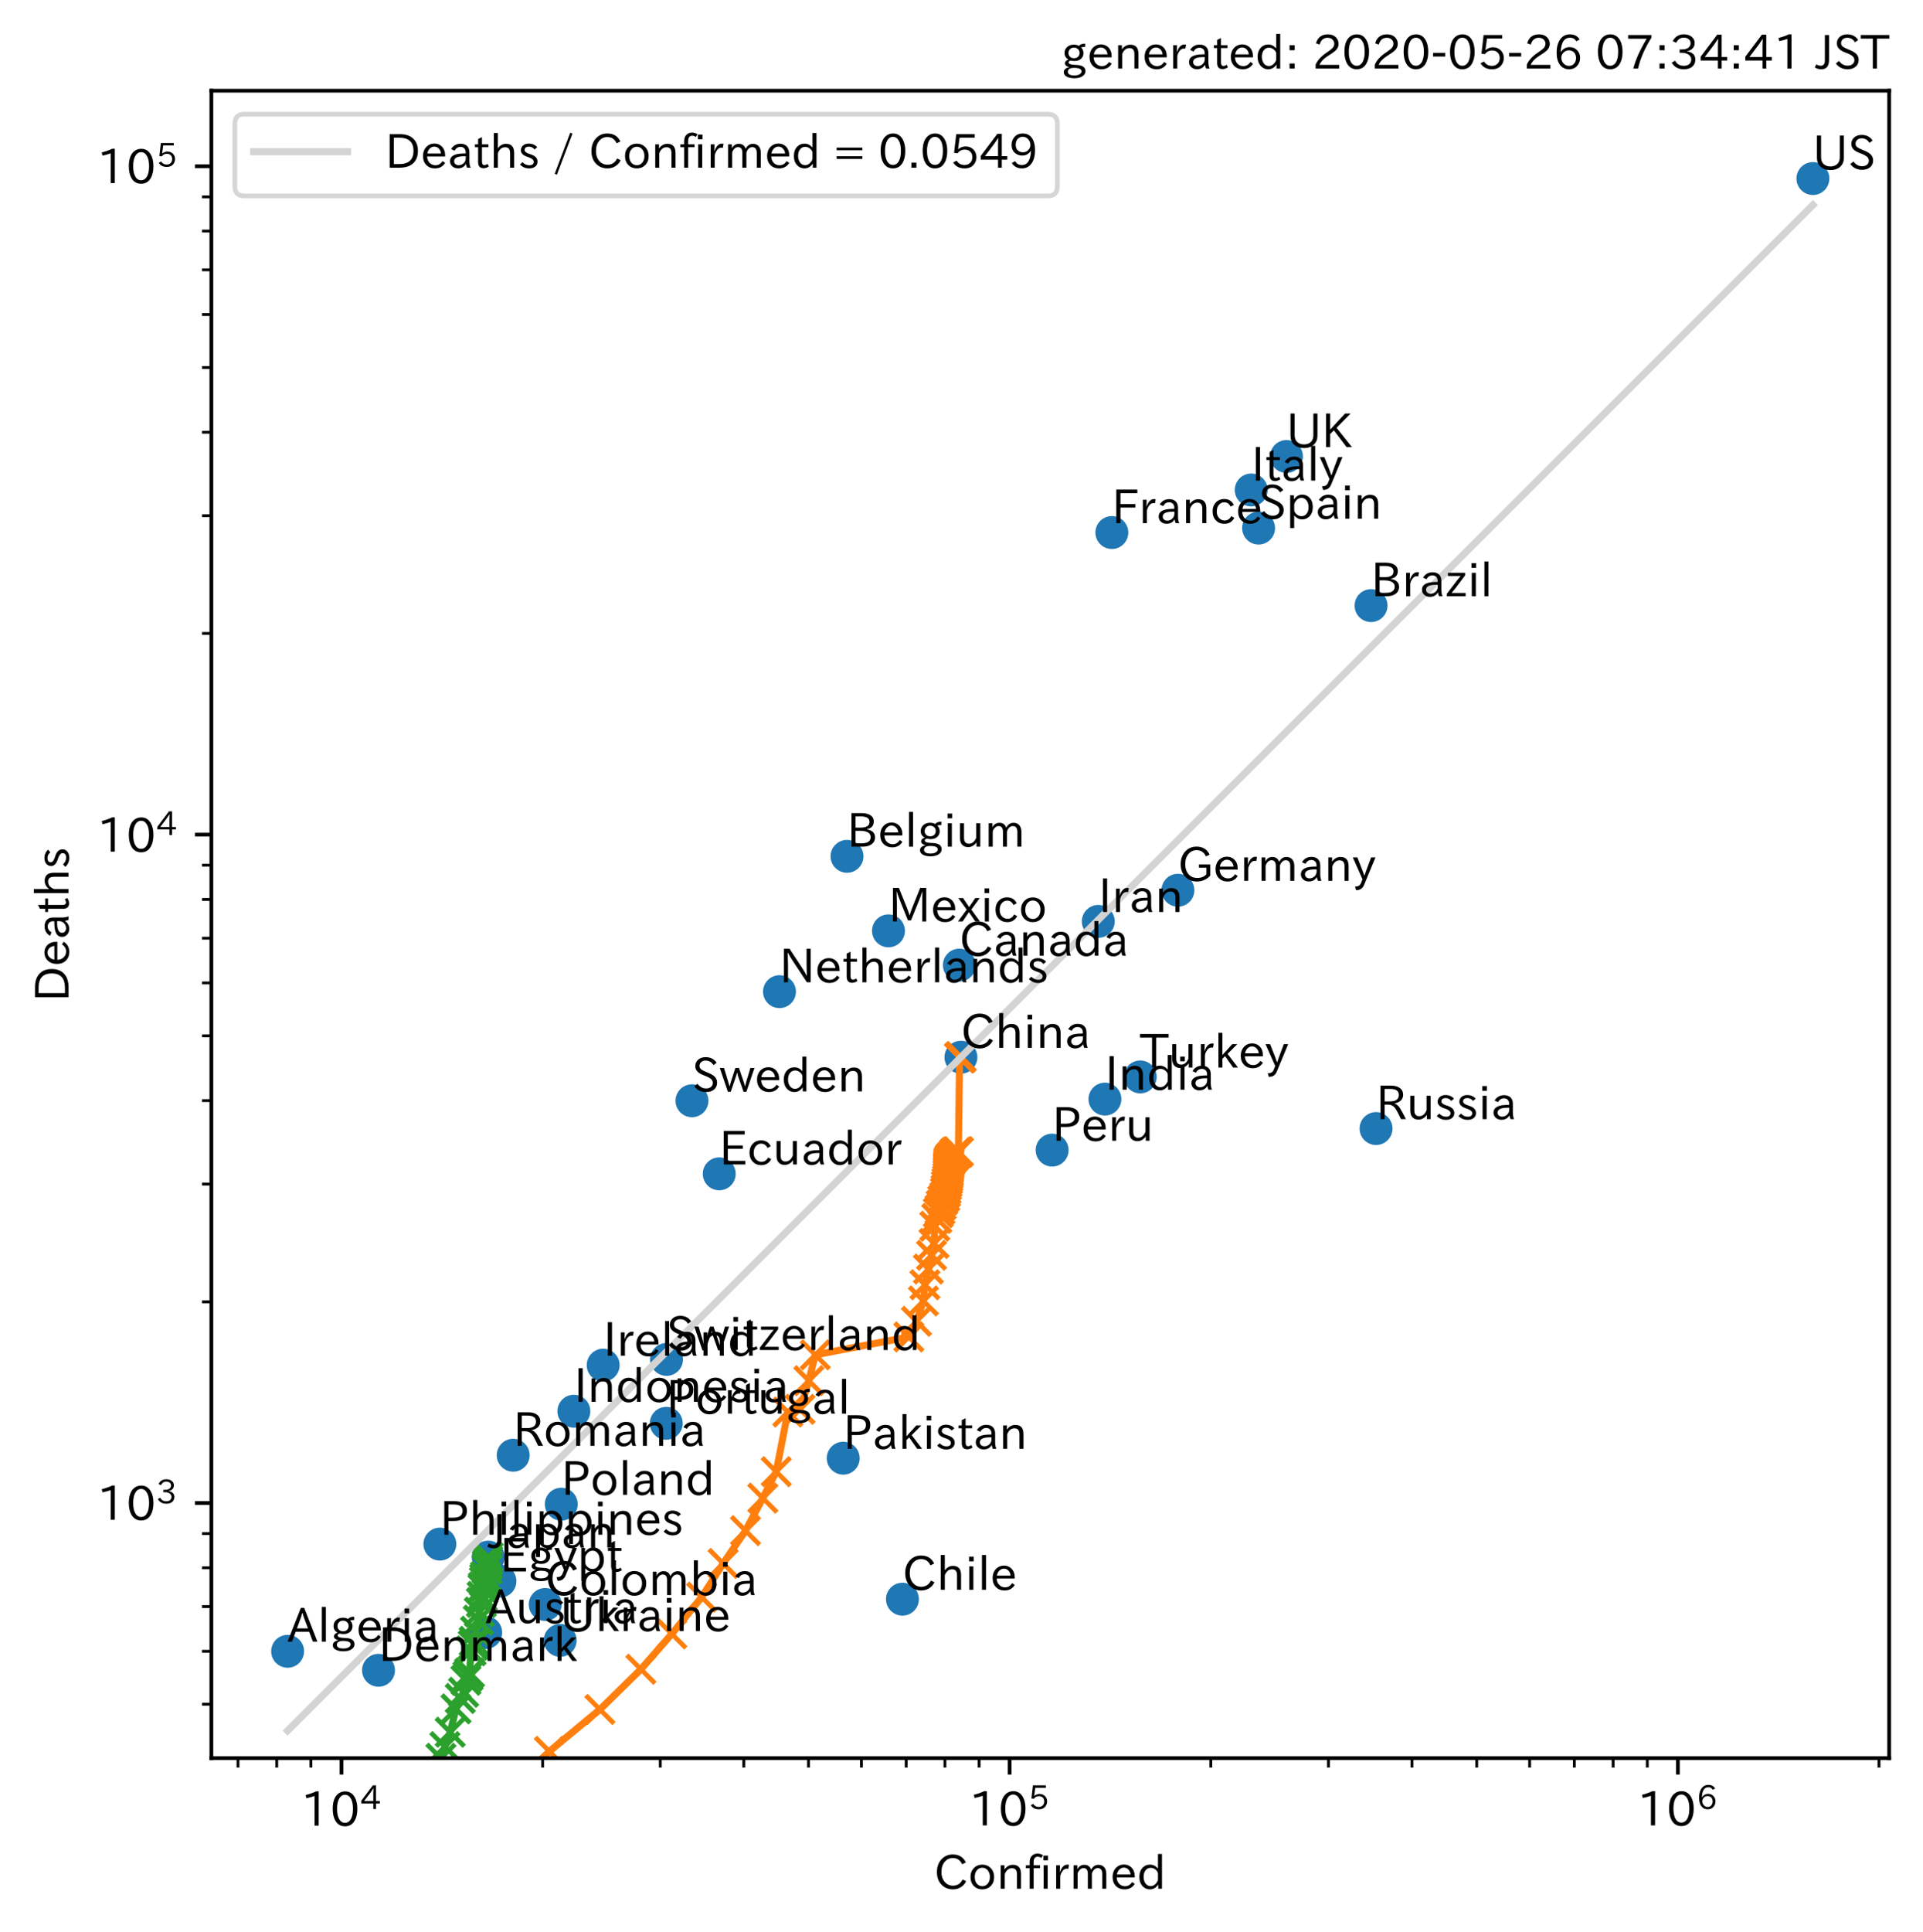 <?xml version="1.0" encoding="utf-8" standalone="no"?>
<!DOCTYPE svg PUBLIC "-//W3C//DTD SVG 1.1//EN"
  "http://www.w3.org/Graphics/SVG/1.1/DTD/svg11.dtd">
<!-- Created with matplotlib (https://matplotlib.org/) -->
<svg height="411.096pt" version="1.1" viewBox="0 0 409.311 411.096" width="409.311pt" xmlns="http://www.w3.org/2000/svg" xmlns:xlink="http://www.w3.org/1999/xlink">
 <defs>
  <style type="text/css">
*{stroke-linecap:butt;stroke-linejoin:round;}
  </style>
 </defs>
 <g id="figure_1">
  <g id="patch_1">
   <path d="M 0 411.096 
L 409.311 411.096 
L 409.311 0 
L 0 0 
z
" style="fill:#ffffff;"/>
  </g>
  <g id="axes_1">
   <g id="patch_2">
    <path d="M 44.991 374.115 
L 402.111 374.115 
L 402.111 19.299 
L 44.991 19.299 
z
" style="fill:#ffffff;"/>
   </g>
   <g id="matplotlib.axis_1">
    <g id="xtick_1">
     <g id="line2d_1">
      <defs>
       <path d="M 0 0 
L 0 3.5 
" id="m46f5603c36" style="stroke:#000000;stroke-width:0.8;"/>
      </defs>
      <g>
       <use style="stroke:#000000;stroke-width:0.8;" x="72.688" xlink:href="#m46f5603c36" y="374.115"/>
      </g>
     </g>
     <g id="text_1">
      <!-- $\mathdefault{10^{4}}$ -->
      <defs>
       <path d="M 38.484 0.984 
L 29.688 0.984 
L 29.688 64.109 
Q 21.438 61.281 12.312 59.328 
L 10.688 66.109 
Q 23.734 69.391 32.906 73.922 
L 38.484 73.922 
z
" id="IPAexGothic-49"/>
       <path d="M 31.844 73.828 
Q 45.016 73.828 52.094 61.625 
Q 57.719 51.953 57.719 36.625 
Q 57.719 21.438 52.094 11.578 
Q 45.125 -0.484 31.5 -0.484 
Q 17.922 -0.484 10.938 11.578 
Q 5.328 21.438 5.328 36.719 
Q 5.328 58.016 15.625 67.719 
Q 22.172 73.828 31.844 73.828 
z
M 31.5 66.656 
Q 23.688 66.656 19.188 58.734 
Q 14.594 50.734 14.594 36.625 
Q 14.594 22.75 19.094 14.797 
Q 23.641 6.984 31.5 6.984 
Q 40.922 6.984 45.453 18.016 
Q 48.438 25.344 48.438 37.109 
Q 48.438 50.875 43.844 58.734 
Q 39.203 66.656 31.5 66.656 
z
" id="IPAexGothic-48"/>
       <path d="M 59.578 18.109 
L 47.797 18.109 
L 47.797 0.984 
L 39.797 0.984 
L 39.797 18.109 
L 3.078 18.109 
L 3.078 26.125 
L 38.375 73.094 
L 47.797 73.094 
L 47.797 25.531 
L 59.578 25.531 
z
M 40.281 64.203 
L 39.984 64.203 
Q 35.594 57.125 31.297 51.312 
L 11.859 25.531 
L 39.797 25.531 
L 39.797 49.125 
Q 39.797 54.391 40.281 64.203 
z
" id="IPAexGothic-52"/>
      </defs>
      <g transform="translate(63.988 388.605)scale(0.1 -0.1)">
       <use transform="translate(0 0.287)" xlink:href="#IPAexGothic-49"/>
       <use transform="translate(62.988 0.287)" xlink:href="#IPAexGothic-48"/>
       <use transform="translate(126.865 35.834)scale(0.7)" xlink:href="#IPAexGothic-52"/>
      </g>
     </g>
    </g>
    <g id="xtick_2">
     <g id="line2d_2">
      <g>
       <use style="stroke:#000000;stroke-width:0.8;" x="214.911" xlink:href="#m46f5603c36" y="374.115"/>
      </g>
     </g>
     <g id="text_2">
      <!-- $\mathdefault{10^{5}}$ -->
      <defs>
       <path d="M 18.406 40.672 
Q 25.531 46.297 33.938 46.297 
Q 44 46.297 50.641 39.5 
Q 56.844 33.016 56.844 23.391 
Q 56.844 14.656 51.516 8.016 
Q 44.828 -0.484 31.734 -0.484 
Q 14.984 -0.484 7.328 12.25 
L 14.656 16.062 
Q 20.453 6.781 31.453 6.781 
Q 38.531 6.781 43.266 11.188 
Q 48.141 15.828 48.141 23.484 
Q 48.141 30.719 43.844 35.016 
Q 39.359 39.5 32.125 39.5 
Q 21.969 39.5 16.75 31.688 
L 9.234 32.672 
L 13.812 72.406 
L 53.219 72.406 
L 53.219 64.891 
L 20.953 64.891 
L 17.719 40.672 
z
" id="IPAexGothic-53"/>
      </defs>
      <g transform="translate(206.211 388.605)scale(0.1 -0.1)">
       <use transform="translate(0 0.769)" xlink:href="#IPAexGothic-49"/>
       <use transform="translate(62.988 0.769)" xlink:href="#IPAexGothic-48"/>
       <use transform="translate(126.865 36.316)scale(0.7)" xlink:href="#IPAexGothic-53"/>
      </g>
     </g>
    </g>
    <g id="xtick_3">
     <g id="line2d_3">
      <g>
       <use style="stroke:#000000;stroke-width:0.8;" x="357.134" xlink:href="#m46f5603c36" y="374.115"/>
      </g>
     </g>
     <g id="text_3">
      <!-- $\mathdefault{10^{6}}$ -->
      <defs>
       <path d="M 16.5 36.375 
Q 23.578 46.578 34.906 46.578 
Q 45.406 46.578 51.812 39.266 
Q 57.422 32.906 57.422 23.781 
Q 57.422 13.812 51.125 6.781 
Q 44.578 -0.484 34.031 -0.484 
Q 21.484 -0.484 14.406 9.078 
Q 7.516 18.406 7.516 34.812 
Q 7.516 53.516 15.828 64.203 
Q 23.344 73.828 35.5 73.828 
Q 49.859 73.828 56.391 62.891 
L 49.219 58.984 
Q 45.219 66.656 35.938 66.656 
Q 17.484 66.656 16.109 36.375 
z
M 33.453 39.797 
Q 26.312 39.797 21.625 34.469 
Q 17.438 29.688 17.438 24.078 
Q 17.438 18.062 21.141 13.188 
Q 26.125 6.688 33.734 6.688 
Q 41.703 6.688 45.953 13.188 
Q 48.828 17.625 48.828 23.484 
Q 48.828 30.375 45.016 34.812 
Q 40.625 39.797 33.453 39.797 
z
" id="IPAexGothic-54"/>
      </defs>
      <g transform="translate(348.434 388.605)scale(0.1 -0.1)">
       <use transform="translate(0 0.773)" xlink:href="#IPAexGothic-49"/>
       <use transform="translate(62.988 0.773)" xlink:href="#IPAexGothic-48"/>
       <use transform="translate(126.865 36.32)scale(0.7)" xlink:href="#IPAexGothic-54"/>
      </g>
     </g>
    </g>
    <g id="xtick_4">
     <g id="line2d_4">
      <defs>
       <path d="M 0 0 
L 0 2 
" id="maf04bd62bf" style="stroke:#000000;stroke-width:0.6;"/>
      </defs>
      <g>
       <use style="stroke:#000000;stroke-width:0.6;" x="50.657" xlink:href="#maf04bd62bf" y="374.115"/>
      </g>
     </g>
    </g>
    <g id="xtick_5">
     <g id="line2d_5">
      <g>
       <use style="stroke:#000000;stroke-width:0.6;" x="58.905" xlink:href="#maf04bd62bf" y="374.115"/>
      </g>
     </g>
    </g>
    <g id="xtick_6">
     <g id="line2d_6">
      <g>
       <use style="stroke:#000000;stroke-width:0.6;" x="66.18" xlink:href="#maf04bd62bf" y="374.115"/>
      </g>
     </g>
    </g>
    <g id="xtick_7">
     <g id="line2d_7">
      <g>
       <use style="stroke:#000000;stroke-width:0.6;" x="115.501" xlink:href="#maf04bd62bf" y="374.115"/>
      </g>
     </g>
    </g>
    <g id="xtick_8">
     <g id="line2d_8">
      <g>
       <use style="stroke:#000000;stroke-width:0.6;" x="140.545" xlink:href="#maf04bd62bf" y="374.115"/>
      </g>
     </g>
    </g>
    <g id="xtick_9">
     <g id="line2d_9">
      <g>
       <use style="stroke:#000000;stroke-width:0.6;" x="158.314" xlink:href="#maf04bd62bf" y="374.115"/>
      </g>
     </g>
    </g>
    <g id="xtick_10">
     <g id="line2d_10">
      <g>
       <use style="stroke:#000000;stroke-width:0.6;" x="172.097" xlink:href="#maf04bd62bf" y="374.115"/>
      </g>
     </g>
    </g>
    <g id="xtick_11">
     <g id="line2d_11">
      <g>
       <use style="stroke:#000000;stroke-width:0.6;" x="183.359" xlink:href="#maf04bd62bf" y="374.115"/>
      </g>
     </g>
    </g>
    <g id="xtick_12">
     <g id="line2d_12">
      <g>
       <use style="stroke:#000000;stroke-width:0.6;" x="192.88" xlink:href="#maf04bd62bf" y="374.115"/>
      </g>
     </g>
    </g>
    <g id="xtick_13">
     <g id="line2d_13">
      <g>
       <use style="stroke:#000000;stroke-width:0.6;" x="201.128" xlink:href="#maf04bd62bf" y="374.115"/>
      </g>
     </g>
    </g>
    <g id="xtick_14">
     <g id="line2d_14">
      <g>
       <use style="stroke:#000000;stroke-width:0.6;" x="208.403" xlink:href="#maf04bd62bf" y="374.115"/>
      </g>
     </g>
    </g>
    <g id="xtick_15">
     <g id="line2d_15">
      <g>
       <use style="stroke:#000000;stroke-width:0.6;" x="257.724" xlink:href="#maf04bd62bf" y="374.115"/>
      </g>
     </g>
    </g>
    <g id="xtick_16">
     <g id="line2d_16">
      <g>
       <use style="stroke:#000000;stroke-width:0.6;" x="282.768" xlink:href="#maf04bd62bf" y="374.115"/>
      </g>
     </g>
    </g>
    <g id="xtick_17">
     <g id="line2d_17">
      <g>
       <use style="stroke:#000000;stroke-width:0.6;" x="300.537" xlink:href="#maf04bd62bf" y="374.115"/>
      </g>
     </g>
    </g>
    <g id="xtick_18">
     <g id="line2d_18">
      <g>
       <use style="stroke:#000000;stroke-width:0.6;" x="314.32" xlink:href="#maf04bd62bf" y="374.115"/>
      </g>
     </g>
    </g>
    <g id="xtick_19">
     <g id="line2d_19">
      <g>
       <use style="stroke:#000000;stroke-width:0.6;" x="325.582" xlink:href="#maf04bd62bf" y="374.115"/>
      </g>
     </g>
    </g>
    <g id="xtick_20">
     <g id="line2d_20">
      <g>
       <use style="stroke:#000000;stroke-width:0.6;" x="335.103" xlink:href="#maf04bd62bf" y="374.115"/>
      </g>
     </g>
    </g>
    <g id="xtick_21">
     <g id="line2d_21">
      <g>
       <use style="stroke:#000000;stroke-width:0.6;" x="343.351" xlink:href="#maf04bd62bf" y="374.115"/>
      </g>
     </g>
    </g>
    <g id="xtick_22">
     <g id="line2d_22">
      <g>
       <use style="stroke:#000000;stroke-width:0.6;" x="350.626" xlink:href="#maf04bd62bf" y="374.115"/>
      </g>
     </g>
    </g>
    <g id="xtick_23">
     <g id="line2d_23">
      <g>
       <use style="stroke:#000000;stroke-width:0.6;" x="399.947" xlink:href="#maf04bd62bf" y="374.115"/>
      </g>
     </g>
    </g>
    <g id="text_4">
     <!-- Confirmed -->
     <defs>
      <path d="M 68.016 17 
Q 65.328 10.844 60.297 6.688 
Q 51.766 -0.484 39.984 -0.484 
Q 24.812 -0.484 14.984 10.203 
Q 5.906 20.219 5.906 36.422 
Q 5.906 53.219 15.828 63.719 
Q 25.297 73.828 39.594 73.828 
Q 59.578 73.828 67.531 56.688 
L 59.516 52.984 
Q 53.516 66.219 39.703 66.219 
Q 29.547 66.219 22.703 58.5 
Q 15.531 50.25 15.531 36.281 
Q 15.531 24.219 21.625 16.5 
Q 28.766 7.375 40.047 7.375 
Q 54 7.375 60.594 20.609 
z
" id="IPAexGothic-67"/>
      <path d="M 29.984 52.203 
Q 40.531 52.203 47.75 45.125 
Q 55.172 37.703 55.172 25.594 
Q 55.172 13.875 47.906 6.594 
Q 40.766 -0.484 29.984 -0.484 
Q 19.188 -0.484 12.203 6.5 
Q 4.891 13.766 4.891 25.875 
Q 4.891 37.703 12.312 45.125 
Q 19.391 52.203 29.984 52.203 
z
M 29.984 45.609 
Q 23.734 45.609 19.391 41.109 
Q 13.875 35.594 13.875 25.781 
Q 13.875 16.109 19.281 10.688 
Q 23.688 6.297 29.984 6.297 
Q 36.422 6.297 40.766 10.797 
Q 46.188 16.219 46.188 26.125 
Q 46.188 35.453 40.672 41.109 
Q 36.188 45.609 29.984 45.609 
z
" id="IPAexGothic-111"/>
      <path d="M 52 0.984 
L 43.406 0.984 
L 43.406 31.891 
Q 43.406 44.578 32.906 44.578 
Q 22.312 44.578 17.391 31.891 
L 17.391 0.984 
L 8.797 0.984 
L 8.797 50.781 
L 16.797 50.781 
L 16.797 41.797 
Q 23.828 51.812 34.719 51.812 
Q 52 51.812 52 32.375 
z
" id="IPAexGothic-110"/>
      <path d="M 38.375 72.219 
L 34.812 66.312 
Q 31.109 69.094 27.203 69.094 
Q 18.5 69.094 18.5 57.375 
L 18.5 50.781 
L 32.078 50.781 
L 32.078 44.672 
L 18.5 44.672 
L 18.5 0.984 
L 10.016 0.984 
L 10.016 44.672 
L 1.906 44.672 
L 1.906 50.781 
L 10.016 50.781 
L 10.016 57.172 
Q 10.016 65.438 13.922 70.062 
Q 18.75 75.688 26.703 75.688 
Q 33.062 75.688 38.375 72.219 
z
" id="IPAexGothic-102"/>
      <path d="M 18.406 61.375 
L 8.594 61.375 
L 8.594 71.391 
L 18.406 71.391 
z
M 17.781 0.984 
L 9.188 0.984 
L 9.188 50.781 
L 17.781 50.781 
z
" id="IPAexGothic-105"/>
      <path d="M 36.078 51.812 
L 34.578 43.266 
Q 32.906 43.609 31.594 43.609 
Q 25.828 43.609 22.078 38.188 
Q 17.391 31.344 17.391 26.172 
L 17.391 0.984 
L 8.797 0.984 
L 8.797 50.781 
L 16.891 50.781 
L 16.5 35.984 
L 16.703 35.984 
Q 22.219 52.203 32.766 52.203 
Q 34.469 52.203 36.078 51.812 
z
" id="IPAexGothic-114"/>
      <path d="M 78.469 0.984 
L 69.875 0.984 
L 69.875 32.172 
Q 69.875 44.828 60.109 44.828 
Q 55.469 44.828 51.609 40.531 
Q 48.875 37.453 47.797 32.859 
L 47.797 0.984 
L 39.203 0.984 
L 39.203 32.281 
Q 39.203 44.828 29.984 44.828 
Q 25.094 44.828 21.391 40.531 
Q 17.391 36.031 17.391 31.891 
L 17.391 0.984 
L 8.797 0.984 
L 8.797 50.781 
L 16.797 50.781 
L 16.797 42.188 
Q 21.734 51.812 31.688 51.812 
Q 42.578 51.812 46.188 41.359 
Q 51.609 51.812 61.766 51.812 
Q 69.969 51.812 74.562 46 
Q 78.469 41.219 78.469 32.375 
z
" id="IPAexGothic-109"/>
      <path d="M 13.484 24.906 
Q 13.922 16.266 18.891 11.281 
Q 23.969 6.203 31.203 6.203 
Q 40.719 6.203 46.297 15.094 
L 51.906 11.375 
Q 44.828 -0.484 30.172 -0.484 
Q 19.094 -0.484 11.969 6.594 
Q 4.781 13.812 4.781 25.641 
Q 4.781 38.188 12.312 45.703 
Q 19 52.391 29 52.391 
Q 38.422 52.391 44.781 46.188 
Q 51.906 38.969 51.906 26.906 
L 51.906 24.906 
z
M 43.062 31.203 
Q 42.328 37.984 38.281 41.891 
Q 34.281 45.906 28.812 45.906 
Q 22.469 45.906 17.969 40.484 
Q 14.891 36.812 13.969 31.203 
z
" id="IPAexGothic-101"/>
      <path d="M 52.984 0.984 
L 45.172 0.984 
L 45.172 9.672 
Q 38.141 -0.484 27.391 -0.484 
Q 18.453 -0.484 12.312 5.812 
Q 4.891 13.188 4.891 25.984 
Q 4.891 38.531 12.062 45.906 
Q 18.266 52.203 27.391 52.203 
Q 37.25 52.203 44.484 43.891 
L 44.484 74.906 
L 52.984 74.906 
z
M 44.484 20.359 
L 44.484 32.766 
Q 44.484 37.703 38.375 42.281 
Q 34.078 45.406 28.953 45.406 
Q 23.188 45.406 19.188 41.406 
Q 13.875 36.078 13.875 26.219 
Q 13.875 17.328 18.266 11.719 
Q 22.516 6.391 28.859 6.391 
Q 36.281 6.391 41.5 13.672 
Q 44.484 17.719 44.484 20.359 
z
" id="IPAexGothic-100"/>
     </defs>
     <g transform="translate(198.833 401.996)scale(0.1 -0.1)">
      <use xlink:href="#IPAexGothic-67"/>
      <use x="72.51" xlink:href="#IPAexGothic-111"/>
      <use x="132.91" xlink:href="#IPAexGothic-110"/>
      <use x="193.311" xlink:href="#IPAexGothic-102"/>
      <use x="223.926" xlink:href="#IPAexGothic-105"/>
      <use x="250.928" xlink:href="#IPAexGothic-114"/>
      <use x="287.939" xlink:href="#IPAexGothic-109"/>
      <use x="375.049" xlink:href="#IPAexGothic-101"/>
      <use x="431.934" xlink:href="#IPAexGothic-100"/>
     </g>
    </g>
   </g>
   <g id="matplotlib.axis_2">
    <g id="ytick_1">
     <g id="line2d_24">
      <defs>
       <path d="M 0 0 
L -3.5 0 
" id="m173253b175" style="stroke:#000000;stroke-width:0.8;"/>
      </defs>
      <g>
       <use style="stroke:#000000;stroke-width:0.8;" x="44.991" xlink:href="#m173253b175" y="319.828"/>
      </g>
     </g>
     <g id="text_5">
      <!-- $\mathdefault{10^{3}}$ -->
      <defs>
       <path d="M 37.203 37.797 
Q 54.781 34.625 54.781 19.969 
Q 54.781 11.188 48.875 5.562 
Q 42.328 -0.484 30.375 -0.484 
Q 12.453 -0.484 4.5 13.766 
L 11.812 17.672 
Q 17.328 6.891 30.281 6.891 
Q 37.891 6.891 42.094 10.797 
Q 46.094 14.5 46.094 20.172 
Q 46.094 26.859 40.094 30.906 
Q 34.625 34.578 25.688 34.578 
L 21.297 34.578 
L 21.297 41.703 
L 25.875 41.703 
Q 34.859 41.703 39.594 45.125 
Q 44.672 48.734 44.672 54.828 
Q 44.672 61.469 38.969 64.656 
Q 35.297 66.844 30.172 66.844 
Q 19.344 66.844 14.109 55.906 
L 6.781 59.422 
Q 14.016 73.828 30.281 73.828 
Q 40.578 73.828 46.969 68.656 
Q 53.375 63.578 53.375 55.219 
Q 53.375 47.312 47.172 42.281 
Q 43.172 39.062 37.203 38.188 
z
" id="IPAexGothic-51"/>
      </defs>
      <g transform="translate(20.591 323.574)scale(0.1 -0.1)">
       <use transform="translate(0 0.773)" xlink:href="#IPAexGothic-49"/>
       <use transform="translate(62.988 0.773)" xlink:href="#IPAexGothic-48"/>
       <use transform="translate(126.865 36.32)scale(0.7)" xlink:href="#IPAexGothic-51"/>
      </g>
     </g>
    </g>
    <g id="ytick_2">
     <g id="line2d_25">
      <g>
       <use style="stroke:#000000;stroke-width:0.8;" x="44.991" xlink:href="#m173253b175" y="177.605"/>
      </g>
     </g>
     <g id="text_6">
      <!-- $\mathdefault{10^{4}}$ -->
      <g transform="translate(20.591 181.35)scale(0.1 -0.1)">
       <use transform="translate(0 0.287)" xlink:href="#IPAexGothic-49"/>
       <use transform="translate(62.988 0.287)" xlink:href="#IPAexGothic-48"/>
       <use transform="translate(126.865 35.834)scale(0.7)" xlink:href="#IPAexGothic-52"/>
      </g>
     </g>
    </g>
    <g id="ytick_3">
     <g id="line2d_26">
      <g>
       <use style="stroke:#000000;stroke-width:0.8;" x="44.991" xlink:href="#m173253b175" y="35.382"/>
      </g>
     </g>
     <g id="text_7">
      <!-- $\mathdefault{10^{5}}$ -->
      <g transform="translate(20.591 39.127)scale(0.1 -0.1)">
       <use transform="translate(0 0.769)" xlink:href="#IPAexGothic-49"/>
       <use transform="translate(62.988 0.769)" xlink:href="#IPAexGothic-48"/>
       <use transform="translate(126.865 36.316)scale(0.7)" xlink:href="#IPAexGothic-53"/>
      </g>
     </g>
    </g>
    <g id="ytick_4">
     <g id="line2d_27">
      <defs>
       <path d="M 0 0 
L -2 0 
" id="mc9e64c5aed" style="stroke:#000000;stroke-width:0.6;"/>
      </defs>
      <g>
       <use style="stroke:#000000;stroke-width:0.6;" x="44.991" xlink:href="#mc9e64c5aed" y="362.642"/>
      </g>
     </g>
    </g>
    <g id="ytick_5">
     <g id="line2d_28">
      <g>
       <use style="stroke:#000000;stroke-width:0.6;" x="44.991" xlink:href="#mc9e64c5aed" y="351.38"/>
      </g>
     </g>
    </g>
    <g id="ytick_6">
     <g id="line2d_29">
      <g>
       <use style="stroke:#000000;stroke-width:0.6;" x="44.991" xlink:href="#mc9e64c5aed" y="341.859"/>
      </g>
     </g>
    </g>
    <g id="ytick_7">
     <g id="line2d_30">
      <g>
       <use style="stroke:#000000;stroke-width:0.6;" x="44.991" xlink:href="#mc9e64c5aed" y="333.611"/>
      </g>
     </g>
    </g>
    <g id="ytick_8">
     <g id="line2d_31">
      <g>
       <use style="stroke:#000000;stroke-width:0.6;" x="44.991" xlink:href="#mc9e64c5aed" y="326.336"/>
      </g>
     </g>
    </g>
    <g id="ytick_9">
     <g id="line2d_32">
      <g>
       <use style="stroke:#000000;stroke-width:0.6;" x="44.991" xlink:href="#mc9e64c5aed" y="277.015"/>
      </g>
     </g>
    </g>
    <g id="ytick_10">
     <g id="line2d_33">
      <g>
       <use style="stroke:#000000;stroke-width:0.6;" x="44.991" xlink:href="#mc9e64c5aed" y="251.971"/>
      </g>
     </g>
    </g>
    <g id="ytick_11">
     <g id="line2d_34">
      <g>
       <use style="stroke:#000000;stroke-width:0.6;" x="44.991" xlink:href="#mc9e64c5aed" y="234.201"/>
      </g>
     </g>
    </g>
    <g id="ytick_12">
     <g id="line2d_35">
      <g>
       <use style="stroke:#000000;stroke-width:0.6;" x="44.991" xlink:href="#mc9e64c5aed" y="220.419"/>
      </g>
     </g>
    </g>
    <g id="ytick_13">
     <g id="line2d_36">
      <g>
       <use style="stroke:#000000;stroke-width:0.6;" x="44.991" xlink:href="#mc9e64c5aed" y="209.157"/>
      </g>
     </g>
    </g>
    <g id="ytick_14">
     <g id="line2d_37">
      <g>
       <use style="stroke:#000000;stroke-width:0.6;" x="44.991" xlink:href="#mc9e64c5aed" y="199.636"/>
      </g>
     </g>
    </g>
    <g id="ytick_15">
     <g id="line2d_38">
      <g>
       <use style="stroke:#000000;stroke-width:0.6;" x="44.991" xlink:href="#mc9e64c5aed" y="191.388"/>
      </g>
     </g>
    </g>
    <g id="ytick_16">
     <g id="line2d_39">
      <g>
       <use style="stroke:#000000;stroke-width:0.6;" x="44.991" xlink:href="#mc9e64c5aed" y="184.113"/>
      </g>
     </g>
    </g>
    <g id="ytick_17">
     <g id="line2d_40">
      <g>
       <use style="stroke:#000000;stroke-width:0.6;" x="44.991" xlink:href="#mc9e64c5aed" y="134.792"/>
      </g>
     </g>
    </g>
    <g id="ytick_18">
     <g id="line2d_41">
      <g>
       <use style="stroke:#000000;stroke-width:0.6;" x="44.991" xlink:href="#mc9e64c5aed" y="109.748"/>
      </g>
     </g>
    </g>
    <g id="ytick_19">
     <g id="line2d_42">
      <g>
       <use style="stroke:#000000;stroke-width:0.6;" x="44.991" xlink:href="#mc9e64c5aed" y="91.978"/>
      </g>
     </g>
    </g>
    <g id="ytick_20">
     <g id="line2d_43">
      <g>
       <use style="stroke:#000000;stroke-width:0.6;" x="44.991" xlink:href="#mc9e64c5aed" y="78.196"/>
      </g>
     </g>
    </g>
    <g id="ytick_21">
     <g id="line2d_44">
      <g>
       <use style="stroke:#000000;stroke-width:0.6;" x="44.991" xlink:href="#mc9e64c5aed" y="66.934"/>
      </g>
     </g>
    </g>
    <g id="ytick_22">
     <g id="line2d_45">
      <g>
       <use style="stroke:#000000;stroke-width:0.6;" x="44.991" xlink:href="#mc9e64c5aed" y="57.413"/>
      </g>
     </g>
    </g>
    <g id="ytick_23">
     <g id="line2d_46">
      <g>
       <use style="stroke:#000000;stroke-width:0.6;" x="44.991" xlink:href="#mc9e64c5aed" y="49.165"/>
      </g>
     </g>
    </g>
    <g id="ytick_24">
     <g id="line2d_47">
      <g>
       <use style="stroke:#000000;stroke-width:0.6;" x="44.991" xlink:href="#mc9e64c5aed" y="41.89"/>
      </g>
     </g>
    </g>
    <g id="text_8">
     <!-- Deaths -->
     <defs>
      <path d="M 9.516 72.406 
L 31 72.406 
Q 49.359 72.406 59.234 63.281 
Q 69.625 53.812 69.625 36.812 
Q 69.625 16.359 54.938 6.891 
Q 45.703 0.984 30.328 0.984 
L 9.516 0.984 
z
M 18.312 8.688 
L 29.594 8.688 
Q 60.203 8.688 60.203 36.812 
Q 60.203 64.797 30.125 64.797 
L 18.312 64.797 
z
" id="IPAexGothic-68"/>
      <path d="M 49.312 0.984 
L 41.75 0.984 
Q 39.984 4.734 39.547 8.688 
L 39.203 8.688 
Q 33.547 -0.391 22.312 -0.391 
Q 14.594 -0.391 9.719 4.5 
Q 5.422 8.797 5.422 14.984 
Q 5.422 30.422 32.031 31.203 
L 38.719 31.391 
L 38.719 33.984 
Q 38.719 39.203 35.75 42.188 
Q 32.625 45.312 27.734 45.312 
Q 19.344 45.312 15.141 37.156 
L 7.719 40.578 
Q 14.656 52 27.938 52 
Q 37.109 52 42.047 46.875 
Q 46.625 42.281 46.625 33.891 
L 46.625 15.578 
Q 46.625 6.25 49.312 0.984 
z
M 38.922 25.391 
L 33.453 25.297 
Q 14.109 24.859 14.109 14.891 
Q 14.109 11.375 16.406 9.078 
Q 19.234 6.297 23.828 6.297 
Q 30.219 6.297 34.906 10.984 
Q 38.922 15.141 38.922 21 
z
" id="IPAexGothic-97"/>
      <path d="M 33.203 3.766 
Q 27.641 -0.094 21.828 -0.094 
Q 10.203 -0.094 10.203 12.984 
L 10.203 44.672 
L 3.422 44.672 
L 3.422 50.781 
L 10.203 50.781 
L 10.203 61.969 
L 18.406 66.062 
L 18.406 50.781 
L 32.234 50.781 
L 32.234 44.672 
L 18.406 44.672 
L 18.406 14.156 
Q 18.406 6.5 23.641 6.5 
Q 27.156 6.5 30.328 9.188 
z
" id="IPAexGothic-116"/>
      <path d="M 52.297 0.984 
L 43.703 0.984 
L 43.703 31.891 
Q 43.703 44.578 33.297 44.578 
Q 22.609 44.578 17.672 31.891 
L 17.672 0.984 
L 9.078 0.984 
L 9.078 74.906 
L 17.672 74.906 
L 17.672 42.281 
Q 24.469 51.812 35.109 51.812 
Q 52.297 51.812 52.297 32.375 
z
" id="IPAexGothic-104"/>
      <path d="M 34.906 39.797 
Q 30.281 45.797 23.188 45.797 
Q 13.922 45.797 13.922 38.672 
Q 13.922 33.641 23.922 30.375 
L 27.203 29.297 
Q 41.406 24.656 41.406 13.969 
Q 41.406 6.781 35.5 2.688 
Q 30.812 -0.484 23.391 -0.484 
Q 11.969 -0.484 4 7.859 
L 9.422 12.797 
Q 15.578 6.203 23.688 6.203 
Q 33.297 6.203 33.297 13.672 
Q 33.297 19.344 22.703 23.094 
L 19.281 24.266 
Q 5.906 28.953 5.906 37.984 
Q 5.906 43.703 9.812 47.609 
Q 14.5 52.297 22.703 52.297 
Q 33.688 52.297 40.719 44.672 
z
" id="IPAexGothic-115"/>
     </defs>
     <g transform="translate(14.691 213.16)rotate(-90)scale(0.1 -0.1)">
      <use xlink:href="#IPAexGothic-68"/>
      <use x="75.684" xlink:href="#IPAexGothic-101"/>
      <use x="132.568" xlink:href="#IPAexGothic-97"/>
      <use x="187.549" xlink:href="#IPAexGothic-116"/>
      <use x="222.168" xlink:href="#IPAexGothic-104"/>
      <use x="282.861" xlink:href="#IPAexGothic-115"/>
     </g>
    </g>
   </g>
   <g id="line2d_48">
    <defs>
     <path d="M 0 3 
C 0.796 3 1.559 2.684 2.121 2.121 
C 2.684 1.559 3 0.796 3 0 
C 3 -0.796 2.684 -1.559 2.121 -2.121 
C 1.559 -2.684 0.796 -3 0 -3 
C -0.796 -3 -1.559 -2.684 -2.121 -2.121 
C -2.684 -1.559 -3 -0.796 -3 0 
C -3 0.796 -2.684 1.559 -2.121 2.121 
C -1.559 2.684 -0.796 3 0 3 
z
" id="m39858657e6" style="stroke:#1f77b4;"/>
    </defs>
    <g clip-path="url(#p504ad805e1)">
     <use style="fill:#1f77b4;stroke:#1f77b4;" x="61.223" xlink:href="#m39858657e6" y="351.38"/>
     <use style="fill:#1f77b4;stroke:#1f77b4;" x="385.878" xlink:href="#m39858657e6" y="37.992"/>
     <use style="fill:#1f77b4;stroke:#1f77b4;" x="291.829" xlink:href="#m39858657e6" y="128.868"/>
     <use style="fill:#1f77b4;stroke:#1f77b4;" x="223.947" xlink:href="#m39858657e6" y="244.732"/>
     <use style="fill:#1f77b4;stroke:#1f77b4;" x="204.201" xlink:href="#m39858657e6" y="205.364"/>
     <use style="fill:#1f77b4;stroke:#1f77b4;" x="192.083" xlink:href="#m39858657e6" y="340.291"/>
     <use style="fill:#1f77b4;stroke:#1f77b4;" x="189.111" xlink:href="#m39858657e6" y="198.076"/>
     <use style="fill:#1f77b4;stroke:#1f77b4;" x="153.09" xlink:href="#m39858657e6" y="249.786"/>
     <use style="fill:#1f77b4;stroke:#1f77b4;" x="116.045" xlink:href="#m39858657e6" y="341.419"/>
     <use style="fill:#1f77b4;stroke:#1f77b4;" x="233.767" xlink:href="#m39858657e6" y="196.062"/>
     <use style="fill:#1f77b4;stroke:#1f77b4;" x="179.481" xlink:href="#m39858657e6" y="310.289"/>
     <use style="fill:#1f77b4;stroke:#1f77b4;" x="106.418" xlink:href="#m39858657e6" y="336.455"/>
     <use style="fill:#1f77b4;stroke:#1f77b4;" x="292.892" xlink:href="#m39858657e6" y="240.146"/>
     <use style="fill:#1f77b4;stroke:#1f77b4;" x="273.826" xlink:href="#m39858657e6" y="97.14"/>
     <use style="fill:#1f77b4;stroke:#1f77b4;" x="267.888" xlink:href="#m39858657e6" y="112.372"/>
     <use style="fill:#1f77b4;stroke:#1f77b4;" x="266.319" xlink:href="#m39858657e6" y="104.264"/>
     <use style="fill:#1f77b4;stroke:#1f77b4;" x="250.724" xlink:href="#m39858657e6" y="189.435"/>
     <use style="fill:#1f77b4;stroke:#1f77b4;" x="242.704" xlink:href="#m39858657e6" y="229.162"/>
     <use style="fill:#1f77b4;stroke:#1f77b4;" x="236.658" xlink:href="#m39858657e6" y="113.318"/>
     <use style="fill:#1f77b4;stroke:#1f77b4;" x="180.29" xlink:href="#m39858657e6" y="182.221"/>
     <use style="fill:#1f77b4;stroke:#1f77b4;" x="165.913" xlink:href="#m39858657e6" y="211.017"/>
     <use style="fill:#1f77b4;stroke:#1f77b4;" x="147.285" xlink:href="#m39858657e6" y="234.232"/>
     <use style="fill:#1f77b4;stroke:#1f77b4;" x="141.875" xlink:href="#m39858657e6" y="289.272"/>
     <use style="fill:#1f77b4;stroke:#1f77b4;" x="141.815" xlink:href="#m39858657e6" y="302.867"/>
     <use style="fill:#1f77b4;stroke:#1f77b4;" x="128.385" xlink:href="#m39858657e6" y="290.49"/>
     <use style="fill:#1f77b4;stroke:#1f77b4;" x="119.466" xlink:href="#m39858657e6" y="320.076"/>
     <use style="fill:#1f77b4;stroke:#1f77b4;" x="119.231" xlink:href="#m39858657e6" y="349.057"/>
     <use style="fill:#1f77b4;stroke:#1f77b4;" x="109.233" xlink:href="#m39858657e6" y="309.657"/>
     <use style="fill:#1f77b4;stroke:#1f77b4;" x="103.39" xlink:href="#m39858657e6" y="347.394"/>
     <use style="fill:#1f77b4;stroke:#1f77b4;" x="80.564" xlink:href="#m39858657e6" y="355.421"/>
     <use style="fill:#1f77b4;stroke:#1f77b4;" x="235.182" xlink:href="#m39858657e6" y="233.878"/>
     <use style="fill:#1f77b4;stroke:#1f77b4;" x="122.144" xlink:href="#m39858657e6" y="300.293"/>
     <use style="fill:#1f77b4;stroke:#1f77b4;" x="204.534" xlink:href="#m39858657e6" y="224.967"/>
     <use style="fill:#1f77b4;stroke:#1f77b4;" x="103.921" xlink:href="#m39858657e6" y="331.337"/>
     <use style="fill:#1f77b4;stroke:#1f77b4;" x="93.625" xlink:href="#m39858657e6" y="328.572"/>
    </g>
   </g>
   <g id="line2d_49">
    <path clip-path="url(#p504ad805e1)" d="M 74.188 412.096 
L 83.021 403.27 
L 95.258 393.375 
L 106.322 382.761 
L 116.939 372.68 
L 127.69 363.764 
L 136.416 355.202 
L 142.99 347.684 
L 149.353 339.862 
L 153.917 332.691 
L 158.676 325.721 
L 162.361 318.787 
L 165.218 313.16 
L 167.681 300.474 
L 170.277 299.889 
L 172.164 293.804 
L 173.531 288.301 
L 193.438 284.491 
L 195.071 281.166 
L 196.546 276.83 
L 196.873 273.387 
L 197.608 270.042 
L 198.277 267.106 
L 198.801 264.606 
L 198.977 260.928 
L 199.39 259.261 
L 199.715 258.068 
L 200.061 257.412 
L 200.32 256.431 
L 200.658 255.399 
L 201.103 254.642 
L 201.262 253.746 
L 201.362 253.092 
L 201.453 252.301 
L 201.563 251.663 
L 201.674 251.051 
L 201.752 250.486 
L 201.788 249.945 
L 201.822 249.489 
L 201.837 249.153 
L 201.861 248.722 
L 201.881 248.508 
L 201.888 248.371 
L 201.911 248.1 
L 201.932 247.907 
L 201.954 247.638 
L 201.984 247.389 
L 201.984 247.389 
L 202.028 247.179 
L 202.123 246.97 
L 202.212 246.818 
L 202.274 246.704 
L 202.352 246.534 
L 202.462 246.403 
L 202.538 246.327 
L 202.624 246.215 
L 202.712 246.121 
L 202.826 246.065 
L 202.921 245.971 
L 202.989 245.897 
L 203.062 245.822 
L 203.127 245.692 
L 203.196 245.58 
L 203.254 245.506 
L 203.309 245.432 
L 203.35 245.376 
L 203.405 245.339 
L 203.455 245.339 
L 203.518 245.302 
L 203.587 245.265 
L 203.628 245.247 
L 203.676 245.173 
L 203.759 245.173 
L 203.844 245.136 
L 203.918 245.136 
L 203.954 245.118 
L 203.992 245.118 
L 204.251 225.007 
L 204.274 225.007 
L 204.289 225.007 
L 204.315 225.007 
L 204.325 225.007 
L 204.352 225.007 
L 204.363 225.007 
L 204.37 225.007 
L 204.38 225.007 
L 204.39 225.007 
L 204.392 224.994 
L 204.396 224.994 
L 204.412 224.994 
L 204.415 224.994 
L 204.424 224.994 
L 204.426 224.994 
L 204.43 224.994 
L 204.435 224.994 
L 204.438 224.994 
L 204.439 224.994 
L 204.441 224.994 
L 204.446 224.994 
L 204.447 224.994 
L 204.457 224.994 
L 204.471 224.994 
L 204.472 224.981 
L 204.477 224.981 
L 204.482 224.981 
L 204.485 224.981 
L 204.492 224.981 
L 204.496 224.967 
L 204.504 224.967 
L 204.508 224.967 
L 204.512 224.967 
L 204.513 224.967 
L 204.523 224.967 
L 204.524 224.967 
L 204.526 224.967 
L 204.534 224.967 
" style="fill:none;stroke:#ff7f0e;stroke-linecap:square;stroke-width:1.5;"/>
    <defs>
     <path d="M -3 3 
L 3 -3 
M -3 -3 
L 3 3 
" id="m00eb2a45ea" style="stroke:#ff7f0e;"/>
    </defs>
    <g clip-path="url(#p504ad805e1)">
     <use style="fill:#ff7f0e;stroke:#ff7f0e;" x="-1" xlink:href="#m00eb2a45ea" y="472.341"/>
     <use style="fill:#ff7f0e;stroke:#ff7f0e;" x="23.872" xlink:href="#m00eb2a45ea" y="458.452"/>
     <use style="fill:#ff7f0e;stroke:#ff7f0e;" x="41.105" xlink:href="#m00eb2a45ea" y="444.903"/>
     <use style="fill:#ff7f0e;stroke:#ff7f0e;" x="56.832" xlink:href="#m00eb2a45ea" y="429.276"/>
     <use style="fill:#ff7f0e;stroke:#ff7f0e;" x="70.934" xlink:href="#m00eb2a45ea" y="415.348"/>
     <use style="fill:#ff7f0e;stroke:#ff7f0e;" x="83.021" xlink:href="#m00eb2a45ea" y="403.27"/>
     <use style="fill:#ff7f0e;stroke:#ff7f0e;" x="95.258" xlink:href="#m00eb2a45ea" y="393.375"/>
     <use style="fill:#ff7f0e;stroke:#ff7f0e;" x="106.322" xlink:href="#m00eb2a45ea" y="382.761"/>
     <use style="fill:#ff7f0e;stroke:#ff7f0e;" x="116.939" xlink:href="#m00eb2a45ea" y="372.68"/>
     <use style="fill:#ff7f0e;stroke:#ff7f0e;" x="127.69" xlink:href="#m00eb2a45ea" y="363.764"/>
     <use style="fill:#ff7f0e;stroke:#ff7f0e;" x="136.416" xlink:href="#m00eb2a45ea" y="355.202"/>
     <use style="fill:#ff7f0e;stroke:#ff7f0e;" x="142.99" xlink:href="#m00eb2a45ea" y="347.684"/>
     <use style="fill:#ff7f0e;stroke:#ff7f0e;" x="149.353" xlink:href="#m00eb2a45ea" y="339.862"/>
     <use style="fill:#ff7f0e;stroke:#ff7f0e;" x="153.917" xlink:href="#m00eb2a45ea" y="332.691"/>
     <use style="fill:#ff7f0e;stroke:#ff7f0e;" x="158.676" xlink:href="#m00eb2a45ea" y="325.721"/>
     <use style="fill:#ff7f0e;stroke:#ff7f0e;" x="162.361" xlink:href="#m00eb2a45ea" y="318.787"/>
     <use style="fill:#ff7f0e;stroke:#ff7f0e;" x="165.218" xlink:href="#m00eb2a45ea" y="313.16"/>
     <use style="fill:#ff7f0e;stroke:#ff7f0e;" x="167.681" xlink:href="#m00eb2a45ea" y="300.474"/>
     <use style="fill:#ff7f0e;stroke:#ff7f0e;" x="170.277" xlink:href="#m00eb2a45ea" y="299.889"/>
     <use style="fill:#ff7f0e;stroke:#ff7f0e;" x="172.164" xlink:href="#m00eb2a45ea" y="293.804"/>
     <use style="fill:#ff7f0e;stroke:#ff7f0e;" x="173.531" xlink:href="#m00eb2a45ea" y="288.301"/>
     <use style="fill:#ff7f0e;stroke:#ff7f0e;" x="193.438" xlink:href="#m00eb2a45ea" y="284.491"/>
     <use style="fill:#ff7f0e;stroke:#ff7f0e;" x="195.071" xlink:href="#m00eb2a45ea" y="281.166"/>
     <use style="fill:#ff7f0e;stroke:#ff7f0e;" x="196.546" xlink:href="#m00eb2a45ea" y="276.83"/>
     <use style="fill:#ff7f0e;stroke:#ff7f0e;" x="196.873" xlink:href="#m00eb2a45ea" y="273.387"/>
     <use style="fill:#ff7f0e;stroke:#ff7f0e;" x="197.608" xlink:href="#m00eb2a45ea" y="270.042"/>
     <use style="fill:#ff7f0e;stroke:#ff7f0e;" x="198.277" xlink:href="#m00eb2a45ea" y="267.106"/>
     <use style="fill:#ff7f0e;stroke:#ff7f0e;" x="198.801" xlink:href="#m00eb2a45ea" y="264.606"/>
     <use style="fill:#ff7f0e;stroke:#ff7f0e;" x="198.977" xlink:href="#m00eb2a45ea" y="260.928"/>
     <use style="fill:#ff7f0e;stroke:#ff7f0e;" x="199.39" xlink:href="#m00eb2a45ea" y="259.261"/>
     <use style="fill:#ff7f0e;stroke:#ff7f0e;" x="199.715" xlink:href="#m00eb2a45ea" y="258.068"/>
     <use style="fill:#ff7f0e;stroke:#ff7f0e;" x="200.061" xlink:href="#m00eb2a45ea" y="257.412"/>
     <use style="fill:#ff7f0e;stroke:#ff7f0e;" x="200.32" xlink:href="#m00eb2a45ea" y="256.431"/>
     <use style="fill:#ff7f0e;stroke:#ff7f0e;" x="200.658" xlink:href="#m00eb2a45ea" y="255.399"/>
     <use style="fill:#ff7f0e;stroke:#ff7f0e;" x="201.103" xlink:href="#m00eb2a45ea" y="254.642"/>
     <use style="fill:#ff7f0e;stroke:#ff7f0e;" x="201.262" xlink:href="#m00eb2a45ea" y="253.746"/>
     <use style="fill:#ff7f0e;stroke:#ff7f0e;" x="201.362" xlink:href="#m00eb2a45ea" y="253.092"/>
     <use style="fill:#ff7f0e;stroke:#ff7f0e;" x="201.453" xlink:href="#m00eb2a45ea" y="252.301"/>
     <use style="fill:#ff7f0e;stroke:#ff7f0e;" x="201.563" xlink:href="#m00eb2a45ea" y="251.663"/>
     <use style="fill:#ff7f0e;stroke:#ff7f0e;" x="201.674" xlink:href="#m00eb2a45ea" y="251.051"/>
     <use style="fill:#ff7f0e;stroke:#ff7f0e;" x="201.752" xlink:href="#m00eb2a45ea" y="250.486"/>
     <use style="fill:#ff7f0e;stroke:#ff7f0e;" x="201.788" xlink:href="#m00eb2a45ea" y="249.945"/>
     <use style="fill:#ff7f0e;stroke:#ff7f0e;" x="201.822" xlink:href="#m00eb2a45ea" y="249.489"/>
     <use style="fill:#ff7f0e;stroke:#ff7f0e;" x="201.837" xlink:href="#m00eb2a45ea" y="249.153"/>
     <use style="fill:#ff7f0e;stroke:#ff7f0e;" x="201.861" xlink:href="#m00eb2a45ea" y="248.722"/>
     <use style="fill:#ff7f0e;stroke:#ff7f0e;" x="201.881" xlink:href="#m00eb2a45ea" y="248.508"/>
     <use style="fill:#ff7f0e;stroke:#ff7f0e;" x="201.888" xlink:href="#m00eb2a45ea" y="248.371"/>
     <use style="fill:#ff7f0e;stroke:#ff7f0e;" x="201.911" xlink:href="#m00eb2a45ea" y="248.1"/>
     <use style="fill:#ff7f0e;stroke:#ff7f0e;" x="201.932" xlink:href="#m00eb2a45ea" y="247.907"/>
     <use style="fill:#ff7f0e;stroke:#ff7f0e;" x="201.954" xlink:href="#m00eb2a45ea" y="247.638"/>
     <use style="fill:#ff7f0e;stroke:#ff7f0e;" x="201.984" xlink:href="#m00eb2a45ea" y="247.389"/>
     <use style="fill:#ff7f0e;stroke:#ff7f0e;" x="201.984" xlink:href="#m00eb2a45ea" y="247.389"/>
     <use style="fill:#ff7f0e;stroke:#ff7f0e;" x="202.028" xlink:href="#m00eb2a45ea" y="247.179"/>
     <use style="fill:#ff7f0e;stroke:#ff7f0e;" x="202.123" xlink:href="#m00eb2a45ea" y="246.97"/>
     <use style="fill:#ff7f0e;stroke:#ff7f0e;" x="202.212" xlink:href="#m00eb2a45ea" y="246.818"/>
     <use style="fill:#ff7f0e;stroke:#ff7f0e;" x="202.274" xlink:href="#m00eb2a45ea" y="246.704"/>
     <use style="fill:#ff7f0e;stroke:#ff7f0e;" x="202.352" xlink:href="#m00eb2a45ea" y="246.534"/>
     <use style="fill:#ff7f0e;stroke:#ff7f0e;" x="202.462" xlink:href="#m00eb2a45ea" y="246.403"/>
     <use style="fill:#ff7f0e;stroke:#ff7f0e;" x="202.538" xlink:href="#m00eb2a45ea" y="246.327"/>
     <use style="fill:#ff7f0e;stroke:#ff7f0e;" x="202.624" xlink:href="#m00eb2a45ea" y="246.215"/>
     <use style="fill:#ff7f0e;stroke:#ff7f0e;" x="202.712" xlink:href="#m00eb2a45ea" y="246.121"/>
     <use style="fill:#ff7f0e;stroke:#ff7f0e;" x="202.826" xlink:href="#m00eb2a45ea" y="246.065"/>
     <use style="fill:#ff7f0e;stroke:#ff7f0e;" x="202.921" xlink:href="#m00eb2a45ea" y="245.971"/>
     <use style="fill:#ff7f0e;stroke:#ff7f0e;" x="202.989" xlink:href="#m00eb2a45ea" y="245.897"/>
     <use style="fill:#ff7f0e;stroke:#ff7f0e;" x="203.062" xlink:href="#m00eb2a45ea" y="245.822"/>
     <use style="fill:#ff7f0e;stroke:#ff7f0e;" x="203.127" xlink:href="#m00eb2a45ea" y="245.692"/>
     <use style="fill:#ff7f0e;stroke:#ff7f0e;" x="203.196" xlink:href="#m00eb2a45ea" y="245.58"/>
     <use style="fill:#ff7f0e;stroke:#ff7f0e;" x="203.254" xlink:href="#m00eb2a45ea" y="245.506"/>
     <use style="fill:#ff7f0e;stroke:#ff7f0e;" x="203.309" xlink:href="#m00eb2a45ea" y="245.432"/>
     <use style="fill:#ff7f0e;stroke:#ff7f0e;" x="203.35" xlink:href="#m00eb2a45ea" y="245.376"/>
     <use style="fill:#ff7f0e;stroke:#ff7f0e;" x="203.405" xlink:href="#m00eb2a45ea" y="245.339"/>
     <use style="fill:#ff7f0e;stroke:#ff7f0e;" x="203.455" xlink:href="#m00eb2a45ea" y="245.339"/>
     <use style="fill:#ff7f0e;stroke:#ff7f0e;" x="203.518" xlink:href="#m00eb2a45ea" y="245.302"/>
     <use style="fill:#ff7f0e;stroke:#ff7f0e;" x="203.587" xlink:href="#m00eb2a45ea" y="245.265"/>
     <use style="fill:#ff7f0e;stroke:#ff7f0e;" x="203.628" xlink:href="#m00eb2a45ea" y="245.247"/>
     <use style="fill:#ff7f0e;stroke:#ff7f0e;" x="203.676" xlink:href="#m00eb2a45ea" y="245.173"/>
     <use style="fill:#ff7f0e;stroke:#ff7f0e;" x="203.759" xlink:href="#m00eb2a45ea" y="245.173"/>
     <use style="fill:#ff7f0e;stroke:#ff7f0e;" x="203.844" xlink:href="#m00eb2a45ea" y="245.136"/>
     <use style="fill:#ff7f0e;stroke:#ff7f0e;" x="203.918" xlink:href="#m00eb2a45ea" y="245.136"/>
     <use style="fill:#ff7f0e;stroke:#ff7f0e;" x="203.954" xlink:href="#m00eb2a45ea" y="245.118"/>
     <use style="fill:#ff7f0e;stroke:#ff7f0e;" x="203.992" xlink:href="#m00eb2a45ea" y="245.118"/>
     <use style="fill:#ff7f0e;stroke:#ff7f0e;" x="204.251" xlink:href="#m00eb2a45ea" y="225.007"/>
     <use style="fill:#ff7f0e;stroke:#ff7f0e;" x="204.274" xlink:href="#m00eb2a45ea" y="225.007"/>
     <use style="fill:#ff7f0e;stroke:#ff7f0e;" x="204.289" xlink:href="#m00eb2a45ea" y="225.007"/>
     <use style="fill:#ff7f0e;stroke:#ff7f0e;" x="204.315" xlink:href="#m00eb2a45ea" y="225.007"/>
     <use style="fill:#ff7f0e;stroke:#ff7f0e;" x="204.325" xlink:href="#m00eb2a45ea" y="225.007"/>
     <use style="fill:#ff7f0e;stroke:#ff7f0e;" x="204.352" xlink:href="#m00eb2a45ea" y="225.007"/>
     <use style="fill:#ff7f0e;stroke:#ff7f0e;" x="204.363" xlink:href="#m00eb2a45ea" y="225.007"/>
     <use style="fill:#ff7f0e;stroke:#ff7f0e;" x="204.37" xlink:href="#m00eb2a45ea" y="225.007"/>
     <use style="fill:#ff7f0e;stroke:#ff7f0e;" x="204.38" xlink:href="#m00eb2a45ea" y="225.007"/>
     <use style="fill:#ff7f0e;stroke:#ff7f0e;" x="204.39" xlink:href="#m00eb2a45ea" y="225.007"/>
     <use style="fill:#ff7f0e;stroke:#ff7f0e;" x="204.392" xlink:href="#m00eb2a45ea" y="224.994"/>
     <use style="fill:#ff7f0e;stroke:#ff7f0e;" x="204.396" xlink:href="#m00eb2a45ea" y="224.994"/>
     <use style="fill:#ff7f0e;stroke:#ff7f0e;" x="204.412" xlink:href="#m00eb2a45ea" y="224.994"/>
     <use style="fill:#ff7f0e;stroke:#ff7f0e;" x="204.415" xlink:href="#m00eb2a45ea" y="224.994"/>
     <use style="fill:#ff7f0e;stroke:#ff7f0e;" x="204.424" xlink:href="#m00eb2a45ea" y="224.994"/>
     <use style="fill:#ff7f0e;stroke:#ff7f0e;" x="204.426" xlink:href="#m00eb2a45ea" y="224.994"/>
     <use style="fill:#ff7f0e;stroke:#ff7f0e;" x="204.43" xlink:href="#m00eb2a45ea" y="224.994"/>
     <use style="fill:#ff7f0e;stroke:#ff7f0e;" x="204.435" xlink:href="#m00eb2a45ea" y="224.994"/>
     <use style="fill:#ff7f0e;stroke:#ff7f0e;" x="204.438" xlink:href="#m00eb2a45ea" y="224.994"/>
     <use style="fill:#ff7f0e;stroke:#ff7f0e;" x="204.439" xlink:href="#m00eb2a45ea" y="224.994"/>
     <use style="fill:#ff7f0e;stroke:#ff7f0e;" x="204.441" xlink:href="#m00eb2a45ea" y="224.994"/>
     <use style="fill:#ff7f0e;stroke:#ff7f0e;" x="204.446" xlink:href="#m00eb2a45ea" y="224.994"/>
     <use style="fill:#ff7f0e;stroke:#ff7f0e;" x="204.447" xlink:href="#m00eb2a45ea" y="224.994"/>
     <use style="fill:#ff7f0e;stroke:#ff7f0e;" x="204.457" xlink:href="#m00eb2a45ea" y="224.994"/>
     <use style="fill:#ff7f0e;stroke:#ff7f0e;" x="204.471" xlink:href="#m00eb2a45ea" y="224.994"/>
     <use style="fill:#ff7f0e;stroke:#ff7f0e;" x="204.472" xlink:href="#m00eb2a45ea" y="224.981"/>
     <use style="fill:#ff7f0e;stroke:#ff7f0e;" x="204.477" xlink:href="#m00eb2a45ea" y="224.981"/>
     <use style="fill:#ff7f0e;stroke:#ff7f0e;" x="204.482" xlink:href="#m00eb2a45ea" y="224.981"/>
     <use style="fill:#ff7f0e;stroke:#ff7f0e;" x="204.485" xlink:href="#m00eb2a45ea" y="224.981"/>
     <use style="fill:#ff7f0e;stroke:#ff7f0e;" x="204.492" xlink:href="#m00eb2a45ea" y="224.981"/>
     <use style="fill:#ff7f0e;stroke:#ff7f0e;" x="204.496" xlink:href="#m00eb2a45ea" y="224.967"/>
     <use style="fill:#ff7f0e;stroke:#ff7f0e;" x="204.504" xlink:href="#m00eb2a45ea" y="224.967"/>
     <use style="fill:#ff7f0e;stroke:#ff7f0e;" x="204.508" xlink:href="#m00eb2a45ea" y="224.967"/>
     <use style="fill:#ff7f0e;stroke:#ff7f0e;" x="204.512" xlink:href="#m00eb2a45ea" y="224.967"/>
     <use style="fill:#ff7f0e;stroke:#ff7f0e;" x="204.513" xlink:href="#m00eb2a45ea" y="224.967"/>
     <use style="fill:#ff7f0e;stroke:#ff7f0e;" x="204.523" xlink:href="#m00eb2a45ea" y="224.967"/>
     <use style="fill:#ff7f0e;stroke:#ff7f0e;" x="204.524" xlink:href="#m00eb2a45ea" y="224.967"/>
     <use style="fill:#ff7f0e;stroke:#ff7f0e;" x="204.526" xlink:href="#m00eb2a45ea" y="224.967"/>
     <use style="fill:#ff7f0e;stroke:#ff7f0e;" x="204.534" xlink:href="#m00eb2a45ea" y="224.967"/>
    </g>
   </g>
   <g id="line2d_50">
    <path clip-path="url(#p504ad805e1)" d="M 80.21 412.096 
L 81.299 399.12 
L 83.531 396.93 
L 85.915 390.789 
L 88.075 387.562 
L 89.752 385.026 
L 90.696 384.496 
L 91.571 380.246 
L 92.814 378.147 
L 93.857 374.151 
L 94.698 371.671 
L 95.829 368.603 
L 97.065 363.638 
L 97.966 361.418 
L 98.676 360.1 
L 99.173 357.546 
L 99.61 356.642 
L 99.944 355.973 
L 100.265 351.277 
L 100.734 350.056 
L 100.933 349.255 
L 101.23 347.105 
L 101.811 344.749 
L 102.022 343.017 
L 102.459 340.983 
L 102.626 339.691 
L 102.809 338.093 
L 102.885 337.68 
L 103.111 336.536 
L 103.187 335.892 
L 103.334 335.413 
L 103.668 333.921 
L 103.754 332.996 
L 103.806 332.086 
L 103.921 331.337 
" style="fill:none;stroke:#2ca02c;stroke-linecap:square;stroke-width:1.5;"/>
    <defs>
     <path d="M -3 3 
L 3 -3 
M -3 -3 
L 3 3 
" id="meaf866e75c" style="stroke:#2ca02c;"/>
    </defs>
    <g clip-path="url(#p504ad805e1)">
     <use style="fill:#2ca02c;stroke:#2ca02c;" x="-1" xlink:href="#meaf866e75c" y="484.673"/>
     <use style="fill:#2ca02c;stroke:#2ca02c;" x="3.664" xlink:href="#meaf866e75c" y="484.082"/>
     <use style="fill:#2ca02c;stroke:#2ca02c;" x="10.503" xlink:href="#meaf866e75c" y="481.49"/>
     <use style="fill:#2ca02c;stroke:#2ca02c;" x="14.623" xlink:href="#meaf866e75c" y="475.834"/>
     <use style="fill:#2ca02c;stroke:#2ca02c;" x="19.938" xlink:href="#meaf866e75c" y="475.067"/>
     <use style="fill:#2ca02c;stroke:#2ca02c;" x="26.94" xlink:href="#meaf866e75c" y="472.089"/>
     <use style="fill:#2ca02c;stroke:#2ca02c;" x="34.019" xlink:href="#meaf866e75c" y="469.947"/>
     <use style="fill:#2ca02c;stroke:#2ca02c;" x="41.187" xlink:href="#meaf866e75c" y="465.873"/>
     <use style="fill:#2ca02c;stroke:#2ca02c;" x="48.392" xlink:href="#meaf866e75c" y="463.299"/>
     <use style="fill:#2ca02c;stroke:#2ca02c;" x="52.867" xlink:href="#meaf866e75c" y="460.828"/>
     <use style="fill:#2ca02c;stroke:#2ca02c;" x="56.101" xlink:href="#meaf866e75c" y="456.728"/>
     <use style="fill:#2ca02c;stroke:#2ca02c;" x="59.672" xlink:href="#meaf866e75c" y="451.307"/>
     <use style="fill:#2ca02c;stroke:#2ca02c;" x="63.242" xlink:href="#meaf866e75c" y="443.059"/>
     <use style="fill:#2ca02c;stroke:#2ca02c;" x="67.316" xlink:href="#meaf866e75c" y="437.836"/>
     <use style="fill:#2ca02c;stroke:#2ca02c;" x="71.408" xlink:href="#meaf866e75c" y="435.381"/>
     <use style="fill:#2ca02c;stroke:#2ca02c;" x="74.878" xlink:href="#meaf866e75c" y="432.636"/>
     <use style="fill:#2ca02c;stroke:#2ca02c;" x="77.16" xlink:href="#meaf866e75c" y="428.914"/>
     <use style="fill:#2ca02c;stroke:#2ca02c;" x="79.234" xlink:href="#meaf866e75c" y="423.72"/>
     <use style="fill:#2ca02c;stroke:#2ca02c;" x="81.299" xlink:href="#meaf866e75c" y="399.12"/>
     <use style="fill:#2ca02c;stroke:#2ca02c;" x="83.531" xlink:href="#meaf866e75c" y="396.93"/>
     <use style="fill:#2ca02c;stroke:#2ca02c;" x="85.915" xlink:href="#meaf866e75c" y="390.789"/>
     <use style="fill:#2ca02c;stroke:#2ca02c;" x="88.075" xlink:href="#meaf866e75c" y="387.562"/>
     <use style="fill:#2ca02c;stroke:#2ca02c;" x="89.752" xlink:href="#meaf866e75c" y="385.026"/>
     <use style="fill:#2ca02c;stroke:#2ca02c;" x="90.696" xlink:href="#meaf866e75c" y="384.496"/>
     <use style="fill:#2ca02c;stroke:#2ca02c;" x="91.571" xlink:href="#meaf866e75c" y="380.246"/>
     <use style="fill:#2ca02c;stroke:#2ca02c;" x="92.814" xlink:href="#meaf866e75c" y="378.147"/>
     <use style="fill:#2ca02c;stroke:#2ca02c;" x="93.857" xlink:href="#meaf866e75c" y="374.151"/>
     <use style="fill:#2ca02c;stroke:#2ca02c;" x="94.698" xlink:href="#meaf866e75c" y="371.671"/>
     <use style="fill:#2ca02c;stroke:#2ca02c;" x="95.829" xlink:href="#meaf866e75c" y="368.603"/>
     <use style="fill:#2ca02c;stroke:#2ca02c;" x="97.065" xlink:href="#meaf866e75c" y="363.638"/>
     <use style="fill:#2ca02c;stroke:#2ca02c;" x="97.966" xlink:href="#meaf866e75c" y="361.418"/>
     <use style="fill:#2ca02c;stroke:#2ca02c;" x="98.676" xlink:href="#meaf866e75c" y="360.1"/>
     <use style="fill:#2ca02c;stroke:#2ca02c;" x="99.173" xlink:href="#meaf866e75c" y="357.546"/>
     <use style="fill:#2ca02c;stroke:#2ca02c;" x="99.61" xlink:href="#meaf866e75c" y="356.642"/>
     <use style="fill:#2ca02c;stroke:#2ca02c;" x="99.944" xlink:href="#meaf866e75c" y="355.973"/>
     <use style="fill:#2ca02c;stroke:#2ca02c;" x="100.265" xlink:href="#meaf866e75c" y="351.277"/>
     <use style="fill:#2ca02c;stroke:#2ca02c;" x="100.734" xlink:href="#meaf866e75c" y="350.056"/>
     <use style="fill:#2ca02c;stroke:#2ca02c;" x="100.933" xlink:href="#meaf866e75c" y="349.255"/>
     <use style="fill:#2ca02c;stroke:#2ca02c;" x="101.23" xlink:href="#meaf866e75c" y="347.105"/>
     <use style="fill:#2ca02c;stroke:#2ca02c;" x="101.811" xlink:href="#meaf866e75c" y="344.749"/>
     <use style="fill:#2ca02c;stroke:#2ca02c;" x="102.022" xlink:href="#meaf866e75c" y="343.017"/>
     <use style="fill:#2ca02c;stroke:#2ca02c;" x="102.459" xlink:href="#meaf866e75c" y="340.983"/>
     <use style="fill:#2ca02c;stroke:#2ca02c;" x="102.626" xlink:href="#meaf866e75c" y="339.691"/>
     <use style="fill:#2ca02c;stroke:#2ca02c;" x="102.809" xlink:href="#meaf866e75c" y="338.093"/>
     <use style="fill:#2ca02c;stroke:#2ca02c;" x="102.885" xlink:href="#meaf866e75c" y="337.68"/>
     <use style="fill:#2ca02c;stroke:#2ca02c;" x="103.111" xlink:href="#meaf866e75c" y="336.536"/>
     <use style="fill:#2ca02c;stroke:#2ca02c;" x="103.187" xlink:href="#meaf866e75c" y="335.892"/>
     <use style="fill:#2ca02c;stroke:#2ca02c;" x="103.334" xlink:href="#meaf866e75c" y="335.413"/>
     <use style="fill:#2ca02c;stroke:#2ca02c;" x="103.668" xlink:href="#meaf866e75c" y="333.921"/>
     <use style="fill:#2ca02c;stroke:#2ca02c;" x="103.754" xlink:href="#meaf866e75c" y="332.996"/>
     <use style="fill:#2ca02c;stroke:#2ca02c;" x="103.806" xlink:href="#meaf866e75c" y="332.086"/>
     <use style="fill:#2ca02c;stroke:#2ca02c;" x="103.921" xlink:href="#meaf866e75c" y="331.337"/>
    </g>
   </g>
   <g id="line2d_51">
    <path clip-path="url(#p504ad805e1)" d="M 61.223 368.278 
L 385.878 43.624 
" style="fill:none;stroke:#d3d3d3;stroke-linecap:square;stroke-width:1.5;"/>
   </g>
   <g id="patch_3">
    <path d="M 44.991 374.115 
L 44.991 19.299 
" style="fill:none;stroke:#000000;stroke-linecap:square;stroke-linejoin:miter;stroke-width:0.8;"/>
   </g>
   <g id="patch_4">
    <path d="M 402.111 374.115 
L 402.111 19.299 
" style="fill:none;stroke:#000000;stroke-linecap:square;stroke-linejoin:miter;stroke-width:0.8;"/>
   </g>
   <g id="patch_5">
    <path d="M 44.991 374.115 
L 402.111 374.115 
" style="fill:none;stroke:#000000;stroke-linecap:square;stroke-linejoin:miter;stroke-width:0.8;"/>
   </g>
   <g id="patch_6">
    <path d="M 44.991 19.299 
L 402.111 19.299 
" style="fill:none;stroke:#000000;stroke-linecap:square;stroke-linejoin:miter;stroke-width:0.8;"/>
   </g>
   <g id="text_9">
    <!-- Algeria -->
    <defs>
     <path d="M 63.375 0.984 
L 53.812 0.984 
L 45.906 22.016 
L 17.188 22.016 
L 9.422 0.984 
L -0.094 0.984 
L 28.219 72.906 
L 35.297 72.906 
z
M 43.406 29.109 
L 36.188 48.094 
Q 33.203 56.062 31.688 62.5 
L 31.391 62.5 
Q 29.641 55.672 26.812 48.094 
L 19.734 29.109 
z
" id="IPAexGothic-65"/>
     <path d="M 17.672 0.984 
L 9.078 0.984 
L 9.078 74.906 
L 17.672 74.906 
z
" id="IPAexGothic-108"/>
     <path d="M 20.797 17.969 
Q 15.719 17.531 15.719 14.062 
Q 15.719 9.578 27.547 8.984 
L 33.297 8.688 
Q 51.609 7.766 51.609 -4.594 
Q 51.609 -10.938 45.703 -14.984 
Q 39.359 -19.578 28.031 -19.578 
Q 17.781 -19.578 11.531 -16.062 
Q 5.516 -12.641 5.516 -6.688 
Q 5.516 1.312 16.797 3.859 
L 16.797 4.203 
Q 7.906 6.453 7.906 12.156 
Q 7.906 17.438 15.531 20.266 
Q 7.125 24.609 7.125 34.078 
Q 7.125 41.406 12.016 46.297 
Q 17.625 51.906 27.156 51.906 
Q 33.203 51.906 37.844 49.266 
Q 41.406 53.953 50.922 54.109 
L 50.922 47.078 
Q 44.344 46.922 42.234 45.906 
Q 47.406 40.828 47.406 33.891 
Q 47.406 27 42.719 22.266 
Q 37.5 17.094 28.328 17.094 
Q 24.422 17.094 20.797 17.969 
z
M 27.094 45.609 
Q 22.016 45.609 18.703 42.281 
Q 15.438 39.016 15.438 34.078 
Q 15.438 29.25 18.5 26.312 
Q 21.828 23 27.438 23 
Q 32.719 23 35.891 26.219 
Q 39.109 29.391 39.109 34.422 
Q 39.109 39.016 35.891 42.188 
Q 32.516 45.609 27.094 45.609 
z
M 27.391 2.484 
Q 14.109 2.484 14.109 -5.719 
Q 14.109 -13.672 28.125 -13.672 
Q 37.156 -13.672 41.219 -9.469 
Q 43.312 -7.516 43.312 -4.891 
Q 43.312 2.484 27.391 2.484 
z
" id="IPAexGothic-103"/>
    </defs>
    <g transform="translate(61.223 349.422)scale(0.1 -0.1)">
     <use xlink:href="#IPAexGothic-65"/>
     <use x="63.721" xlink:href="#IPAexGothic-108"/>
     <use x="90.723" xlink:href="#IPAexGothic-103"/>
     <use x="146.24" xlink:href="#IPAexGothic-101"/>
     <use x="203.125" xlink:href="#IPAexGothic-114"/>
     <use x="240.137" xlink:href="#IPAexGothic-105"/>
     <use x="267.139" xlink:href="#IPAexGothic-97"/>
    </g>
   </g>
   <g id="text_10">
    <!-- US -->
    <defs>
     <path d="M 65.922 72.406 
L 65.922 25.484 
Q 65.922 15.531 61.031 9.281 
Q 53.125 -0.984 37.312 -0.984 
Q 21.438 -0.984 13.375 9.281 
Q 8.594 15.438 8.594 25.484 
L 8.594 72.406 
L 17.391 72.406 
L 17.391 26.562 
Q 17.391 17.719 21.688 12.984 
Q 27.391 6.688 37.312 6.688 
Q 47.359 6.688 52.938 12.984 
Q 57.234 17.875 57.234 26.562 
L 57.234 72.406 
z
" id="IPAexGothic-85"/>
     <path d="M 45.609 56.891 
Q 40.047 66.547 28.953 66.547 
Q 22.703 66.547 18.953 62.641 
Q 16.062 59.422 16.062 55.219 
Q 16.062 50.594 19.781 47.609 
Q 22.562 45.516 31 42 
L 34.375 40.578 
Q 45.703 36.031 49.859 30.516 
Q 53.469 25.688 53.469 19.672 
Q 53.469 10.062 46.391 4.5 
Q 39.984 -0.484 30.172 -0.484 
Q 13.766 -0.484 4.891 11.969 
L 11.766 17.188 
Q 18.797 7.172 30.281 7.172 
Q 35.75 7.172 39.594 9.766 
Q 44.391 13.234 44.391 19 
Q 44.391 23.484 40.875 27 
Q 37.109 30.609 27 34.469 
L 24.078 35.594 
Q 7.078 42.094 7.078 54.391 
Q 7.078 62.594 12.594 67.922 
Q 18.797 73.828 29.109 73.828 
Q 44.391 73.828 52.484 61.812 
z
" id="IPAexGothic-83"/>
    </defs>
    <g transform="translate(385.878 36.092)scale(0.1 -0.1)">
     <use xlink:href="#IPAexGothic-85"/>
     <use x="74.707" xlink:href="#IPAexGothic-83"/>
    </g>
   </g>
   <g id="text_11">
    <!-- Brazil -->
    <defs>
     <path d="M 42 37.891 
Q 59.625 34.766 59.625 20.906 
Q 59.625 8.688 47.516 3.469 
Q 41.75 0.984 32.719 0.984 
L 9.516 0.984 
L 9.516 72.406 
L 29.938 72.406 
Q 38.969 72.406 44.828 70.312 
Q 56.938 65.969 56.938 54.547 
Q 56.938 40.766 42 38.234 
z
M 18.109 41.5 
L 28.812 41.5 
Q 47.859 41.5 47.859 53.609 
Q 47.859 65.328 29.391 65.328 
L 18.109 65.328 
z
M 18.109 8.156 
L 31.5 8.156 
Q 50.344 8.156 50.344 21.391 
Q 50.344 29.641 41.016 32.812 
Q 35.594 34.719 29.297 34.719 
L 18.109 34.719 
z
" id="IPAexGothic-66"/>
     <path d="M 43.406 0.984 
L 3.219 0.984 
L 3.219 5.953 
L 24.609 33.984 
Q 28.469 39.062 32.516 43.703 
L 32.516 44 
L 5.719 44 
L 5.719 50.781 
L 42.234 50.781 
L 42.234 45.312 
L 21.531 17.781 
Q 19.625 15.234 13.625 8.156 
L 13.625 7.859 
L 43.406 7.859 
z
" id="IPAexGothic-122"/>
    </defs>
    <g transform="translate(291.829 126.968)scale(0.1 -0.1)">
     <use xlink:href="#IPAexGothic-66"/>
     <use x="65.918" xlink:href="#IPAexGothic-114"/>
     <use x="102.93" xlink:href="#IPAexGothic-97"/>
     <use x="157.91" xlink:href="#IPAexGothic-122"/>
     <use x="205.225" xlink:href="#IPAexGothic-105"/>
     <use x="232.227" xlink:href="#IPAexGothic-108"/>
    </g>
   </g>
   <g id="text_12">
    <!-- Peru -->
    <defs>
     <path d="M 9.516 72.406 
L 30.328 72.406 
Q 57.625 72.406 57.625 51.906 
Q 57.625 30.219 29.781 30.219 
L 18.312 30.219 
L 18.312 0.984 
L 9.516 0.984 
z
M 18.312 37.203 
L 28.125 37.203 
Q 48.438 37.203 48.438 51.812 
Q 48.438 65.328 29.594 65.328 
L 18.312 65.328 
z
" id="IPAexGothic-80"/>
     <path d="M 51.312 0.984 
L 43.312 0.984 
L 43.312 10.062 
Q 35.938 0 25.391 0 
Q 16.75 0 11.922 5.859 
Q 8.109 10.594 8.109 19.391 
L 8.109 50.781 
L 16.703 50.781 
L 16.703 19.672 
Q 16.703 7.281 27.094 7.281 
Q 37.594 7.281 42.719 20.172 
L 42.719 50.781 
L 51.312 50.781 
z
" id="IPAexGothic-117"/>
    </defs>
    <g transform="translate(223.947 242.832)scale(0.1 -0.1)">
     <use xlink:href="#IPAexGothic-80"/>
     <use x="62.109" xlink:href="#IPAexGothic-101"/>
     <use x="118.994" xlink:href="#IPAexGothic-114"/>
     <use x="156.006" xlink:href="#IPAexGothic-117"/>
    </g>
   </g>
   <g id="text_13">
    <!-- Canada -->
    <g transform="translate(204.201 203.464)scale(0.1 -0.1)">
     <use xlink:href="#IPAexGothic-67"/>
     <use x="72.51" xlink:href="#IPAexGothic-97"/>
     <use x="127.49" xlink:href="#IPAexGothic-110"/>
     <use x="187.891" xlink:href="#IPAexGothic-97"/>
     <use x="242.871" xlink:href="#IPAexGothic-100"/>
     <use x="305.273" xlink:href="#IPAexGothic-97"/>
    </g>
   </g>
   <g id="text_14">
    <!-- Chile -->
    <g transform="translate(192.083 338.391)scale(0.1 -0.1)">
     <use xlink:href="#IPAexGothic-67"/>
     <use x="72.51" xlink:href="#IPAexGothic-104"/>
     <use x="133.203" xlink:href="#IPAexGothic-105"/>
     <use x="160.205" xlink:href="#IPAexGothic-108"/>
     <use x="187.207" xlink:href="#IPAexGothic-101"/>
    </g>
   </g>
   <g id="text_15">
    <!-- Mexico -->
    <defs>
     <path d="M 80.422 0.984 
L 71.828 0.984 
L 71.828 39.594 
Q 71.828 51.266 72.406 64.594 
L 72.016 64.594 
Q 68.062 53.266 63.531 41.797 
L 47.906 3.266 
L 41.406 3.266 
L 25.641 42.578 
Q 20.75 54.781 17.625 64.703 
L 17.234 64.703 
Q 17.828 48.922 17.828 39.891 
L 17.828 0.984 
L 9.516 0.984 
L 9.516 72.406 
L 22.125 72.406 
L 39.109 30.375 
Q 42.141 23 44.828 14.156 
L 45.125 14.156 
Q 47.312 22.125 50.531 30.172 
L 67.438 72.406 
L 80.422 72.406 
z
" id="IPAexGothic-77"/>
     <path d="M 47.656 0.984 
L 37.797 0.984 
L 24.172 20.906 
L 10.797 0.984 
L 0.875 0.984 
L 19.484 26.172 
L 1.656 50.781 
L 11.672 50.781 
L 24.656 31.5 
L 37.703 50.781 
L 47.172 50.781 
L 29.297 26.266 
z
" id="IPAexGothic-120"/>
     <path d="M 51.078 12.25 
Q 44.281 -0.484 29.688 -0.484 
Q 19.188 -0.484 12.312 6.391 
Q 4.891 13.922 4.891 25.984 
Q 4.891 37.938 12.312 45.516 
Q 19.094 52.297 29.391 52.297 
Q 43.953 52.297 50.094 39.703 
L 43.172 36.078 
Q 38.812 45.312 29.688 45.312 
Q 23.688 45.312 19.281 40.922 
Q 13.766 35.406 13.766 25.781 
Q 13.766 16.703 19.094 11.375 
Q 23.781 6.688 30.562 6.688 
Q 39.797 6.688 44.484 15.875 
z
" id="IPAexGothic-99"/>
    </defs>
    <g transform="translate(189.111 196.176)scale(0.1 -0.1)">
     <use xlink:href="#IPAexGothic-77"/>
     <use x="90.186" xlink:href="#IPAexGothic-101"/>
     <use x="147.07" xlink:href="#IPAexGothic-120"/>
     <use x="195.947" xlink:href="#IPAexGothic-105"/>
     <use x="222.949" xlink:href="#IPAexGothic-99"/>
     <use x="277.344" xlink:href="#IPAexGothic-111"/>
    </g>
   </g>
   <g id="text_16">
    <!-- Ecuador -->
    <defs>
     <path d="M 55.422 0.984 
L 9.516 0.984 
L 9.516 72.406 
L 54.203 72.406 
L 54.203 64.797 
L 18.219 64.797 
L 18.219 41.406 
L 50.094 41.406 
L 50.094 34.234 
L 18.219 34.234 
L 18.219 8.688 
L 55.422 8.688 
z
" id="IPAexGothic-69"/>
    </defs>
    <g transform="translate(153.09 247.886)scale(0.1 -0.1)">
     <use xlink:href="#IPAexGothic-69"/>
     <use x="59.521" xlink:href="#IPAexGothic-99"/>
     <use x="113.916" xlink:href="#IPAexGothic-117"/>
     <use x="174.316" xlink:href="#IPAexGothic-97"/>
     <use x="229.297" xlink:href="#IPAexGothic-100"/>
     <use x="291.699" xlink:href="#IPAexGothic-111"/>
     <use x="352.1" xlink:href="#IPAexGothic-114"/>
    </g>
   </g>
   <g id="text_17">
    <!-- Colombia -->
    <defs>
     <path d="M 17.578 42.672 
Q 24.219 52.203 34.672 52.203 
Q 43.562 52.203 49.859 45.906 
Q 57.172 38.578 57.172 25.688 
Q 57.172 13.094 49.859 5.812 
Q 43.562 -0.484 34.469 -0.484 
Q 24.359 -0.484 17 8.062 
L 15.766 0.688 
L 9.078 0.688 
L 9.078 74.906 
L 17.578 74.906 
z
M 17.578 31.203 
L 17.578 19.578 
Q 17.578 13.875 23.875 9.375 
Q 28.172 6.297 33.109 6.297 
Q 38.875 6.297 42.875 10.297 
Q 48.188 15.766 48.188 25.484 
Q 48.188 34.281 43.797 39.891 
Q 39.453 45.312 33.203 45.312 
Q 27.484 45.312 22.469 40.281 
Q 17.578 35.406 17.578 31.203 
z
" id="IPAexGothic-98"/>
    </defs>
    <g transform="translate(116.045 339.519)scale(0.1 -0.1)">
     <use xlink:href="#IPAexGothic-67"/>
     <use x="72.51" xlink:href="#IPAexGothic-111"/>
     <use x="132.91" xlink:href="#IPAexGothic-108"/>
     <use x="159.912" xlink:href="#IPAexGothic-111"/>
     <use x="220.312" xlink:href="#IPAexGothic-109"/>
     <use x="307.422" xlink:href="#IPAexGothic-98"/>
     <use x="369.824" xlink:href="#IPAexGothic-105"/>
     <use x="396.826" xlink:href="#IPAexGothic-97"/>
    </g>
   </g>
   <g id="text_18">
    <!-- Iran -->
    <defs>
     <path d="M 18.797 0.984 
L 9.906 0.984 
L 9.906 72.406 
L 18.797 72.406 
z
" id="IPAexGothic-73"/>
    </defs>
    <g transform="translate(233.767 194.162)scale(0.1 -0.1)">
     <use xlink:href="#IPAexGothic-73"/>
     <use x="28.906" xlink:href="#IPAexGothic-114"/>
     <use x="65.918" xlink:href="#IPAexGothic-97"/>
     <use x="120.898" xlink:href="#IPAexGothic-110"/>
    </g>
   </g>
   <g id="text_19">
    <!-- Pakistan -->
    <defs>
     <path d="M 50.688 0.984 
L 40.281 0.984 
L 23.188 25.203 
L 17.484 19.672 
L 17.484 0.984 
L 9.078 0.984 
L 9.078 74.906 
L 17.484 74.906 
L 17.484 27.594 
L 38.484 50.781 
L 49.266 50.781 
L 28.562 30.078 
z
" id="IPAexGothic-107"/>
    </defs>
    <g transform="translate(179.481 308.389)scale(0.1 -0.1)">
     <use xlink:href="#IPAexGothic-80"/>
     <use x="62.109" xlink:href="#IPAexGothic-97"/>
     <use x="117.09" xlink:href="#IPAexGothic-107"/>
     <use x="168.896" xlink:href="#IPAexGothic-105"/>
     <use x="195.898" xlink:href="#IPAexGothic-115"/>
     <use x="242.09" xlink:href="#IPAexGothic-116"/>
     <use x="276.709" xlink:href="#IPAexGothic-97"/>
     <use x="331.689" xlink:href="#IPAexGothic-110"/>
    </g>
   </g>
   <g id="text_20">
    <!-- Egypt -->
    <defs>
     <path d="M 48.781 50.781 
L 24.609 -7.625 
Q 19.969 -18.797 8.594 -18.797 
L 7.469 -18.797 
L 5.375 -10.984 
L 6.984 -10.984 
Q 15.141 -10.984 17.969 -3.719 
L 21.188 4.297 
L 0.594 50.781 
L 10.297 50.781 
L 21.297 22.797 
Q 23.875 16.016 25.094 12.203 
L 25.391 12.203 
Q 27.344 18.266 29.109 22.797 
L 39.5 50.781 
z
" id="IPAexGothic-121"/>
     <path d="M 16.797 42 
Q 23.828 52.203 34.469 52.203 
Q 43.266 52.203 49.562 45.906 
Q 56.891 38.578 56.891 25.688 
Q 56.891 13.141 49.656 5.812 
Q 43.359 -0.484 34.375 -0.484 
Q 24.516 -0.484 17.281 7.766 
L 17.281 -19 
L 8.797 -19 
L 8.797 50.781 
L 16.797 50.781 
z
M 17.281 30.469 
L 17.281 20.172 
Q 17.281 14.016 23.688 9.375 
Q 27.984 6.297 32.906 6.297 
Q 38.578 6.297 42.578 10.297 
Q 47.906 15.578 47.906 25.484 
Q 47.906 34.375 43.5 39.984 
Q 39.109 45.312 32.812 45.312 
Q 25.875 45.312 20.906 38.812 
Q 17.281 34.125 17.281 30.469 
z
" id="IPAexGothic-112"/>
    </defs>
    <g transform="translate(106.418 334.497)scale(0.1 -0.1)">
     <use xlink:href="#IPAexGothic-69"/>
     <use x="59.521" xlink:href="#IPAexGothic-103"/>
     <use x="115.039" xlink:href="#IPAexGothic-121"/>
     <use x="164.258" xlink:href="#IPAexGothic-112"/>
     <use x="226.367" xlink:href="#IPAexGothic-116"/>
    </g>
   </g>
   <g id="text_21">
    <!-- Russia -->
    <defs>
     <path d="M 63.625 0.984 
L 53.031 0.984 
Q 49.031 10.016 44.188 18.703 
Q 40.375 25.641 36.625 28.516 
Q 32.031 31.938 25.391 31.938 
L 18.312 31.938 
L 18.312 0.984 
L 9.516 0.984 
L 9.516 72.406 
L 31.391 72.406 
Q 42.391 72.406 48.922 68.406 
Q 57.625 63.188 57.625 52.828 
Q 57.625 43.5 49.703 38.422 
Q 45.406 35.5 39.406 34.625 
L 39.406 34.328 
Q 45.953 32.031 50.734 24.703 
Q 54.938 18.219 63.625 0.984 
z
M 18.312 38.719 
L 29.203 38.719 
Q 48.531 38.719 48.531 52.641 
Q 48.531 65.328 30.125 65.328 
L 18.312 65.328 
z
" id="IPAexGothic-82"/>
    </defs>
    <g transform="translate(292.892 238.246)scale(0.1 -0.1)">
     <use xlink:href="#IPAexGothic-82"/>
     <use x="64.795" xlink:href="#IPAexGothic-117"/>
     <use x="125.195" xlink:href="#IPAexGothic-115"/>
     <use x="171.387" xlink:href="#IPAexGothic-115"/>
     <use x="217.578" xlink:href="#IPAexGothic-105"/>
     <use x="244.58" xlink:href="#IPAexGothic-97"/>
    </g>
   </g>
   <g id="text_22">
    <!-- UK -->
    <defs>
     <path d="M 64.703 0.984 
L 53.328 0.984 
L 26.219 36.672 
L 18.312 29 
L 18.312 0.984 
L 9.516 0.984 
L 9.516 72.406 
L 18.312 72.406 
L 18.312 38.281 
L 50 72.406 
L 61.812 72.406 
L 31.891 42.094 
z
" id="IPAexGothic-75"/>
    </defs>
    <g transform="translate(273.826 95.24)scale(0.1 -0.1)">
     <use xlink:href="#IPAexGothic-85"/>
     <use x="74.707" xlink:href="#IPAexGothic-75"/>
    </g>
   </g>
   <g id="text_23">
    <!-- Spain -->
    <g transform="translate(267.888 110.472)scale(0.1 -0.1)">
     <use xlink:href="#IPAexGothic-83"/>
     <use x="58.496" xlink:href="#IPAexGothic-112"/>
     <use x="120.605" xlink:href="#IPAexGothic-97"/>
     <use x="175.586" xlink:href="#IPAexGothic-105"/>
     <use x="202.588" xlink:href="#IPAexGothic-110"/>
    </g>
   </g>
   <g id="text_24">
    <!-- Italy -->
    <g transform="translate(266.319 102.364)scale(0.1 -0.1)">
     <use xlink:href="#IPAexGothic-73"/>
     <use x="28.906" xlink:href="#IPAexGothic-116"/>
     <use x="63.525" xlink:href="#IPAexGothic-97"/>
     <use x="118.506" xlink:href="#IPAexGothic-108"/>
     <use x="145.508" xlink:href="#IPAexGothic-121"/>
    </g>
   </g>
   <g id="text_25">
    <!-- Germany -->
    <defs>
     <path d="M 68.797 12.203 
Q 65.188 7.719 58.297 3.906 
Q 50.141 -0.484 40.484 -0.484 
Q 25.094 -0.484 15.438 9.812 
Q 5.906 19.922 5.906 36.328 
Q 5.906 53.219 15.828 63.719 
Q 25.297 73.828 39.594 73.828 
Q 59.375 73.828 67.578 56.688 
L 59.625 52.984 
Q 53.469 66.219 39.703 66.219 
Q 29.547 66.219 22.703 58.5 
Q 15.531 50.25 15.531 36.375 
Q 15.531 23.922 21.828 15.969 
Q 28.812 7.172 41.016 7.172 
Q 54.047 7.172 60.594 15.094 
L 60.594 29 
L 44.672 29 
L 44.672 35.797 
L 68.797 35.797 
z
" id="IPAexGothic-71"/>
    </defs>
    <g transform="translate(250.724 187.535)scale(0.1 -0.1)">
     <use xlink:href="#IPAexGothic-71"/>
     <use x="75.293" xlink:href="#IPAexGothic-101"/>
     <use x="132.178" xlink:href="#IPAexGothic-114"/>
     <use x="169.189" xlink:href="#IPAexGothic-109"/>
     <use x="256.299" xlink:href="#IPAexGothic-97"/>
     <use x="311.279" xlink:href="#IPAexGothic-110"/>
     <use x="371.68" xlink:href="#IPAexGothic-121"/>
    </g>
   </g>
   <g id="text_26">
    <!-- Turkey -->
    <defs>
     <path d="M 60.406 64.703 
L 33.984 64.703 
L 33.984 0.984 
L 25.094 0.984 
L 25.094 64.703 
L -0.484 64.703 
L -0.484 72.406 
L 60.406 72.406 
z
" id="IPAexGothic-84"/>
    </defs>
    <g transform="translate(242.704 227.262)scale(0.1 -0.1)">
     <use xlink:href="#IPAexGothic-84"/>
     <use x="59.912" xlink:href="#IPAexGothic-117"/>
     <use x="120.312" xlink:href="#IPAexGothic-114"/>
     <use x="157.324" xlink:href="#IPAexGothic-107"/>
     <use x="209.131" xlink:href="#IPAexGothic-101"/>
     <use x="266.016" xlink:href="#IPAexGothic-121"/>
    </g>
   </g>
   <g id="text_27">
    <!-- France -->
    <defs>
     <path d="M 54.203 64.703 
L 18.312 64.703 
L 18.312 41.5 
L 50.094 41.5 
L 50.094 34.188 
L 18.312 34.188 
L 18.312 0.984 
L 9.516 0.984 
L 9.516 72.406 
L 54.203 72.406 
z
" id="IPAexGothic-70"/>
    </defs>
    <g transform="translate(236.658 111.418)scale(0.1 -0.1)">
     <use xlink:href="#IPAexGothic-70"/>
     <use x="57.178" xlink:href="#IPAexGothic-114"/>
     <use x="94.189" xlink:href="#IPAexGothic-97"/>
     <use x="149.17" xlink:href="#IPAexGothic-110"/>
     <use x="209.57" xlink:href="#IPAexGothic-99"/>
     <use x="263.965" xlink:href="#IPAexGothic-101"/>
    </g>
   </g>
   <g id="text_28">
    <!-- Belgium -->
    <g transform="translate(180.29 180.263)scale(0.1 -0.1)">
     <use xlink:href="#IPAexGothic-66"/>
     <use x="65.918" xlink:href="#IPAexGothic-101"/>
     <use x="122.803" xlink:href="#IPAexGothic-108"/>
     <use x="149.805" xlink:href="#IPAexGothic-103"/>
     <use x="205.322" xlink:href="#IPAexGothic-105"/>
     <use x="232.324" xlink:href="#IPAexGothic-117"/>
     <use x="292.725" xlink:href="#IPAexGothic-109"/>
    </g>
   </g>
   <g id="text_29">
    <!-- Netherlands -->
    <defs>
     <path d="M 66.312 0.984 
L 58.297 0.984 
L 26.516 49.219 
Q 22.906 54.688 17.828 64.016 
L 17.438 64.016 
L 17.625 59.328 
Q 18.109 43.797 18.109 38.578 
L 18.109 0.984 
L 9.516 0.984 
L 9.516 72.406 
L 21.344 72.406 
L 48.641 30.906 
Q 53.953 22.609 58.016 15.094 
L 58.406 15.094 
Q 57.719 29.641 57.719 38.578 
L 57.719 72.406 
L 66.312 72.406 
z
" id="IPAexGothic-78"/>
    </defs>
    <g transform="translate(165.913 209.117)scale(0.1 -0.1)">
     <use xlink:href="#IPAexGothic-78"/>
     <use x="75.977" xlink:href="#IPAexGothic-101"/>
     <use x="132.861" xlink:href="#IPAexGothic-116"/>
     <use x="167.48" xlink:href="#IPAexGothic-104"/>
     <use x="228.174" xlink:href="#IPAexGothic-101"/>
     <use x="285.059" xlink:href="#IPAexGothic-114"/>
     <use x="322.07" xlink:href="#IPAexGothic-108"/>
     <use x="349.072" xlink:href="#IPAexGothic-97"/>
     <use x="404.053" xlink:href="#IPAexGothic-110"/>
     <use x="464.453" xlink:href="#IPAexGothic-100"/>
     <use x="526.855" xlink:href="#IPAexGothic-115"/>
    </g>
   </g>
   <g id="text_30">
    <!-- Sweden -->
    <defs>
     <path d="M 74.562 50.781 
L 57.281 0.094 
L 51.266 0.094 
L 40.766 29.984 
Q 39.203 34.422 37.703 40.969 
L 37.406 40.969 
Q 36.281 36.234 34.188 29.984 
L 23.969 0.094 
L 17.969 0.094 
L 0.688 50.781 
L 9.672 50.781 
L 18.062 23.297 
Q 18.844 20.797 21.297 11.766 
L 21.578 11.766 
Q 23.047 17.578 24.906 23.297 
L 33.891 50.781 
L 41.5 50.781 
L 50.875 23.297 
Q 52.297 19.438 54.203 11.766 
L 54.5 11.766 
Q 56.109 18.5 57.562 23.297 
L 65.875 50.781 
z
" id="IPAexGothic-119"/>
    </defs>
    <g transform="translate(147.285 232.332)scale(0.1 -0.1)">
     <use xlink:href="#IPAexGothic-83"/>
     <use x="58.496" xlink:href="#IPAexGothic-119"/>
     <use x="133.691" xlink:href="#IPAexGothic-101"/>
     <use x="190.576" xlink:href="#IPAexGothic-100"/>
     <use x="252.979" xlink:href="#IPAexGothic-101"/>
     <use x="309.863" xlink:href="#IPAexGothic-110"/>
    </g>
   </g>
   <g id="text_31">
    <!-- Switzerland -->
    <g transform="translate(141.875 287.372)scale(0.1 -0.1)">
     <use xlink:href="#IPAexGothic-83"/>
     <use x="58.496" xlink:href="#IPAexGothic-119"/>
     <use x="133.691" xlink:href="#IPAexGothic-105"/>
     <use x="160.693" xlink:href="#IPAexGothic-116"/>
     <use x="195.312" xlink:href="#IPAexGothic-122"/>
     <use x="242.627" xlink:href="#IPAexGothic-101"/>
     <use x="299.512" xlink:href="#IPAexGothic-114"/>
     <use x="336.523" xlink:href="#IPAexGothic-108"/>
     <use x="363.525" xlink:href="#IPAexGothic-97"/>
     <use x="418.506" xlink:href="#IPAexGothic-110"/>
     <use x="478.906" xlink:href="#IPAexGothic-100"/>
    </g>
   </g>
   <g id="text_32">
    <!-- Portugal -->
    <g transform="translate(141.815 300.909)scale(0.1 -0.1)">
     <use xlink:href="#IPAexGothic-80"/>
     <use x="62.109" xlink:href="#IPAexGothic-111"/>
     <use x="122.51" xlink:href="#IPAexGothic-114"/>
     <use x="159.521" xlink:href="#IPAexGothic-116"/>
     <use x="194.141" xlink:href="#IPAexGothic-117"/>
     <use x="254.541" xlink:href="#IPAexGothic-103"/>
     <use x="310.059" xlink:href="#IPAexGothic-97"/>
     <use x="365.039" xlink:href="#IPAexGothic-108"/>
    </g>
   </g>
   <g id="text_33">
    <!-- Ireland -->
    <g transform="translate(128.385 288.59)scale(0.1 -0.1)">
     <use xlink:href="#IPAexGothic-73"/>
     <use x="28.906" xlink:href="#IPAexGothic-114"/>
     <use x="65.918" xlink:href="#IPAexGothic-101"/>
     <use x="122.803" xlink:href="#IPAexGothic-108"/>
     <use x="149.805" xlink:href="#IPAexGothic-97"/>
     <use x="204.785" xlink:href="#IPAexGothic-110"/>
     <use x="265.186" xlink:href="#IPAexGothic-100"/>
    </g>
   </g>
   <g id="text_34">
    <!-- Poland -->
    <g transform="translate(119.466 318.176)scale(0.1 -0.1)">
     <use xlink:href="#IPAexGothic-80"/>
     <use x="62.109" xlink:href="#IPAexGothic-111"/>
     <use x="122.51" xlink:href="#IPAexGothic-108"/>
     <use x="149.512" xlink:href="#IPAexGothic-97"/>
     <use x="204.492" xlink:href="#IPAexGothic-110"/>
     <use x="264.893" xlink:href="#IPAexGothic-100"/>
    </g>
   </g>
   <g id="text_35">
    <!-- Ukraine -->
    <g transform="translate(119.231 347.157)scale(0.1 -0.1)">
     <use xlink:href="#IPAexGothic-85"/>
     <use x="74.707" xlink:href="#IPAexGothic-107"/>
     <use x="126.514" xlink:href="#IPAexGothic-114"/>
     <use x="163.525" xlink:href="#IPAexGothic-97"/>
     <use x="218.506" xlink:href="#IPAexGothic-105"/>
     <use x="245.508" xlink:href="#IPAexGothic-110"/>
     <use x="305.908" xlink:href="#IPAexGothic-101"/>
    </g>
   </g>
   <g id="text_36">
    <!-- Romania -->
    <g transform="translate(109.233 307.757)scale(0.1 -0.1)">
     <use xlink:href="#IPAexGothic-82"/>
     <use x="64.795" xlink:href="#IPAexGothic-111"/>
     <use x="125.195" xlink:href="#IPAexGothic-109"/>
     <use x="212.305" xlink:href="#IPAexGothic-97"/>
     <use x="267.285" xlink:href="#IPAexGothic-110"/>
     <use x="327.686" xlink:href="#IPAexGothic-105"/>
     <use x="354.688" xlink:href="#IPAexGothic-97"/>
    </g>
   </g>
   <g id="text_37">
    <!-- Austria -->
    <g transform="translate(103.39 345.494)scale(0.1 -0.1)">
     <use xlink:href="#IPAexGothic-65"/>
     <use x="63.721" xlink:href="#IPAexGothic-117"/>
     <use x="124.121" xlink:href="#IPAexGothic-115"/>
     <use x="170.312" xlink:href="#IPAexGothic-116"/>
     <use x="204.932" xlink:href="#IPAexGothic-114"/>
     <use x="241.943" xlink:href="#IPAexGothic-105"/>
     <use x="268.945" xlink:href="#IPAexGothic-97"/>
    </g>
   </g>
   <g id="text_38">
    <!-- Denmark -->
    <g transform="translate(80.564 353.521)scale(0.1 -0.1)">
     <use xlink:href="#IPAexGothic-68"/>
     <use x="75.684" xlink:href="#IPAexGothic-101"/>
     <use x="132.568" xlink:href="#IPAexGothic-110"/>
     <use x="192.969" xlink:href="#IPAexGothic-109"/>
     <use x="280.078" xlink:href="#IPAexGothic-97"/>
     <use x="335.059" xlink:href="#IPAexGothic-114"/>
     <use x="372.07" xlink:href="#IPAexGothic-107"/>
    </g>
   </g>
   <g id="text_39">
    <!-- India -->
    <g transform="translate(235.182 231.978)scale(0.1 -0.1)">
     <use xlink:href="#IPAexGothic-73"/>
     <use x="28.906" xlink:href="#IPAexGothic-110"/>
     <use x="89.307" xlink:href="#IPAexGothic-100"/>
     <use x="151.709" xlink:href="#IPAexGothic-105"/>
     <use x="178.711" xlink:href="#IPAexGothic-97"/>
    </g>
   </g>
   <g id="text_40">
    <!-- Indonesia -->
    <g transform="translate(122.144 298.393)scale(0.1 -0.1)">
     <use xlink:href="#IPAexGothic-73"/>
     <use x="28.906" xlink:href="#IPAexGothic-110"/>
     <use x="89.307" xlink:href="#IPAexGothic-100"/>
     <use x="151.709" xlink:href="#IPAexGothic-111"/>
     <use x="212.109" xlink:href="#IPAexGothic-110"/>
     <use x="272.51" xlink:href="#IPAexGothic-101"/>
     <use x="329.395" xlink:href="#IPAexGothic-115"/>
     <use x="375.586" xlink:href="#IPAexGothic-105"/>
     <use x="402.588" xlink:href="#IPAexGothic-97"/>
    </g>
   </g>
   <g id="text_41">
    <!-- China -->
    <g transform="translate(204.534 223.067)scale(0.1 -0.1)">
     <use xlink:href="#IPAexGothic-67"/>
     <use x="72.51" xlink:href="#IPAexGothic-104"/>
     <use x="133.203" xlink:href="#IPAexGothic-105"/>
     <use x="160.205" xlink:href="#IPAexGothic-110"/>
     <use x="220.605" xlink:href="#IPAexGothic-97"/>
    </g>
   </g>
   <g id="text_42">
    <!-- Japan -->
    <defs>
     <path d="M 28.422 72.406 
L 28.422 19.281 
Q 28.422 -0.484 11.922 -0.484 
Q 4.734 -0.484 -1.953 3.266 
L 1.312 10.062 
Q 5.906 6.984 10.844 6.984 
Q 19.531 6.984 19.531 18.797 
L 19.531 72.406 
z
" id="IPAexGothic-74"/>
    </defs>
    <g transform="translate(103.921 329.437)scale(0.1 -0.1)">
     <use xlink:href="#IPAexGothic-74"/>
     <use x="37.988" xlink:href="#IPAexGothic-97"/>
     <use x="92.969" xlink:href="#IPAexGothic-112"/>
     <use x="155.078" xlink:href="#IPAexGothic-97"/>
     <use x="210.059" xlink:href="#IPAexGothic-110"/>
    </g>
   </g>
   <g id="text_43">
    <!-- Philippines -->
    <g transform="translate(93.625 326.672)scale(0.1 -0.1)">
     <use xlink:href="#IPAexGothic-80"/>
     <use x="62.109" xlink:href="#IPAexGothic-104"/>
     <use x="122.803" xlink:href="#IPAexGothic-105"/>
     <use x="149.805" xlink:href="#IPAexGothic-108"/>
     <use x="176.807" xlink:href="#IPAexGothic-105"/>
     <use x="203.809" xlink:href="#IPAexGothic-112"/>
     <use x="265.918" xlink:href="#IPAexGothic-112"/>
     <use x="328.027" xlink:href="#IPAexGothic-105"/>
     <use x="355.029" xlink:href="#IPAexGothic-110"/>
     <use x="415.43" xlink:href="#IPAexGothic-101"/>
     <use x="472.314" xlink:href="#IPAexGothic-115"/>
    </g>
   </g>
   <g id="legend_1">
    <g id="patch_7">
     <path d="M 51.991 41.689 
L 223.05 41.689 
Q 225.05 41.689 225.05 39.689 
L 225.05 26.299 
Q 225.05 24.299 223.05 24.299 
L 51.991 24.299 
Q 49.991 24.299 49.991 26.299 
L 49.991 39.689 
Q 49.991 41.689 51.991 41.689 
z
" style="fill:#ffffff;opacity:0.8;stroke:#cccccc;stroke-linejoin:miter;"/>
    </g>
    <g id="line2d_52">
     <path d="M 53.991 32.289 
L 73.991 32.289 
" style="fill:none;stroke:#d3d3d3;stroke-linecap:square;stroke-width:1.5;"/>
    </g>
    <g id="line2d_53"/>
    <g id="text_44">
     <!-- Deaths / Confirmed = 0.0549 -->
     <defs>
      <path id="IPAexGothic-32"/>
      <path d="M 42.484 73.578 
L 9.375 -13.812 
L 4.688 -11.922 
L 37.703 75.484 
z
" id="IPAexGothic-47"/>
      <path d="M 6.5 43.797 
L 61.281 43.797 
L 61.281 38.094 
L 6.5 38.094 
z
M 6.5 25.391 
L 61.281 25.391 
L 61.281 19.672 
L 6.5 19.672 
z
" id="IPAexGothic-61"/>
      <path d="M 18.5 0.984 
L 7.719 0.984 
L 7.719 11.766 
L 18.5 11.766 
z
" id="IPAexGothic-46"/>
      <path d="M 46.625 36.812 
Q 39.75 26.812 28.328 26.812 
Q 19.578 26.812 13.234 32.125 
Q 5.719 38.422 5.719 49.422 
Q 5.719 59.578 12.016 66.656 
Q 18.453 73.828 29.203 73.828 
Q 43.75 73.828 50.641 61.719 
Q 55.609 52.781 55.609 38.625 
Q 55.609 19.531 47.516 9.188 
Q 39.891 -0.484 27.641 -0.484 
Q 13.422 -0.484 6.109 10.984 
L 13.328 14.891 
Q 18.062 6.688 27.391 6.688 
Q 45.656 6.688 47.016 36.812 
z
M 29.5 66.844 
Q 22.656 66.844 18.312 61.719 
Q 14.406 57.078 14.406 50 
Q 14.406 42.828 18.109 38.719 
Q 22.406 33.797 29.781 33.797 
Q 37.984 33.797 42.625 40.188 
Q 45.703 44.484 45.703 49.516 
Q 45.703 55.516 42.094 60.359 
Q 37.109 66.844 29.5 66.844 
z
" id="IPAexGothic-57"/>
     </defs>
     <g transform="translate(81.991 35.789)scale(0.1 -0.1)">
      <use xlink:href="#IPAexGothic-68"/>
      <use x="75.684" xlink:href="#IPAexGothic-101"/>
      <use x="132.568" xlink:href="#IPAexGothic-97"/>
      <use x="187.549" xlink:href="#IPAexGothic-116"/>
      <use x="222.168" xlink:href="#IPAexGothic-104"/>
      <use x="282.861" xlink:href="#IPAexGothic-115"/>
      <use x="329.053" xlink:href="#IPAexGothic-32"/>
      <use x="356.055" xlink:href="#IPAexGothic-47"/>
      <use x="406.055" xlink:href="#IPAexGothic-32"/>
      <use x="433.057" xlink:href="#IPAexGothic-67"/>
      <use x="505.566" xlink:href="#IPAexGothic-111"/>
      <use x="565.967" xlink:href="#IPAexGothic-110"/>
      <use x="626.367" xlink:href="#IPAexGothic-102"/>
      <use x="656.982" xlink:href="#IPAexGothic-105"/>
      <use x="683.984" xlink:href="#IPAexGothic-114"/>
      <use x="720.996" xlink:href="#IPAexGothic-109"/>
      <use x="808.105" xlink:href="#IPAexGothic-101"/>
      <use x="864.99" xlink:href="#IPAexGothic-100"/>
      <use x="927.393" xlink:href="#IPAexGothic-32"/>
      <use x="954.395" xlink:href="#IPAexGothic-61"/>
      <use x="1022.217" xlink:href="#IPAexGothic-32"/>
      <use x="1049.219" xlink:href="#IPAexGothic-48"/>
      <use x="1112.207" xlink:href="#IPAexGothic-46"/>
      <use x="1138.623" xlink:href="#IPAexGothic-48"/>
      <use x="1201.611" xlink:href="#IPAexGothic-53"/>
      <use x="1264.6" xlink:href="#IPAexGothic-52"/>
      <use x="1327.588" xlink:href="#IPAexGothic-57"/>
     </g>
    </g>
   </g>
  </g>
  <g id="text_45">
   <!-- generated: 2020-05-26 07:34:41 JST -->
   <defs>
    <path d="M 21.391 39.984 
L 10.5 39.984 
L 10.5 50.781 
L 21.391 50.781 
z
M 21.391 0.984 
L 10.5 0.984 
L 10.5 11.766 
L 21.391 11.766 
z
" id="IPAexGothic-58"/>
    <path d="M 57.172 0.984 
L 6.984 0.984 
L 6.984 9.281 
Q 12.891 23.047 29.594 34.422 
L 32.375 36.281 
Q 40.922 42.141 43.609 45.406 
Q 46.688 49.266 46.688 53.812 
Q 46.688 58.938 43.062 62.547 
Q 39.062 66.547 32.562 66.547 
Q 19.531 66.547 15.484 52 
L 7.766 54.781 
Q 13.328 73.828 33.062 73.828 
Q 43.844 73.828 50.25 67.438 
Q 55.859 61.672 55.859 53.516 
Q 55.859 47.469 52.25 42.531 
Q 48.922 37.75 36.969 30.281 
L 34.859 29 
Q 19.625 19.578 15.281 8.891 
L 57.172 8.891 
z
" id="IPAexGothic-50"/>
    <path d="M 30.766 26.609 
L 4.984 26.609 
L 4.984 34.422 
L 30.766 34.422 
z
" id="IPAexGothic-45"/>
    <path d="M 56.203 66.609 
Q 34.969 32.906 27.781 0.984 
L 17.672 0.984 
Q 24.703 28.656 46.094 64.5 
L 6.688 64.5 
L 6.688 72.406 
L 56.203 72.406 
z
" id="IPAexGothic-55"/>
   </defs>
   <g transform="translate(225.876 14.691)scale(0.1 -0.1)">
    <use xlink:href="#IPAexGothic-103"/>
    <use x="55.518" xlink:href="#IPAexGothic-101"/>
    <use x="112.402" xlink:href="#IPAexGothic-110"/>
    <use x="172.803" xlink:href="#IPAexGothic-101"/>
    <use x="229.688" xlink:href="#IPAexGothic-114"/>
    <use x="266.699" xlink:href="#IPAexGothic-97"/>
    <use x="321.68" xlink:href="#IPAexGothic-116"/>
    <use x="356.299" xlink:href="#IPAexGothic-101"/>
    <use x="413.184" xlink:href="#IPAexGothic-100"/>
    <use x="475.586" xlink:href="#IPAexGothic-58"/>
    <use x="507.568" xlink:href="#IPAexGothic-32"/>
    <use x="534.57" xlink:href="#IPAexGothic-50"/>
    <use x="597.559" xlink:href="#IPAexGothic-48"/>
    <use x="660.547" xlink:href="#IPAexGothic-50"/>
    <use x="723.535" xlink:href="#IPAexGothic-48"/>
    <use x="786.523" xlink:href="#IPAexGothic-45"/>
    <use x="822.314" xlink:href="#IPAexGothic-48"/>
    <use x="885.303" xlink:href="#IPAexGothic-53"/>
    <use x="948.291" xlink:href="#IPAexGothic-45"/>
    <use x="984.082" xlink:href="#IPAexGothic-50"/>
    <use x="1047.07" xlink:href="#IPAexGothic-54"/>
    <use x="1110.059" xlink:href="#IPAexGothic-32"/>
    <use x="1137.061" xlink:href="#IPAexGothic-48"/>
    <use x="1200.049" xlink:href="#IPAexGothic-55"/>
    <use x="1263.037" xlink:href="#IPAexGothic-58"/>
    <use x="1295.02" xlink:href="#IPAexGothic-51"/>
    <use x="1358.008" xlink:href="#IPAexGothic-52"/>
    <use x="1420.996" xlink:href="#IPAexGothic-58"/>
    <use x="1452.979" xlink:href="#IPAexGothic-52"/>
    <use x="1515.967" xlink:href="#IPAexGothic-49"/>
    <use x="1578.955" xlink:href="#IPAexGothic-32"/>
    <use x="1605.957" xlink:href="#IPAexGothic-74"/>
    <use x="1643.945" xlink:href="#IPAexGothic-83"/>
    <use x="1702.441" xlink:href="#IPAexGothic-84"/>
   </g>
  </g>
 </g>
 <defs>
  <clipPath id="p504ad805e1">
   <rect height="354.816" width="357.12" x="44.991" y="19.299"/>
  </clipPath>
 </defs>
</svg>
